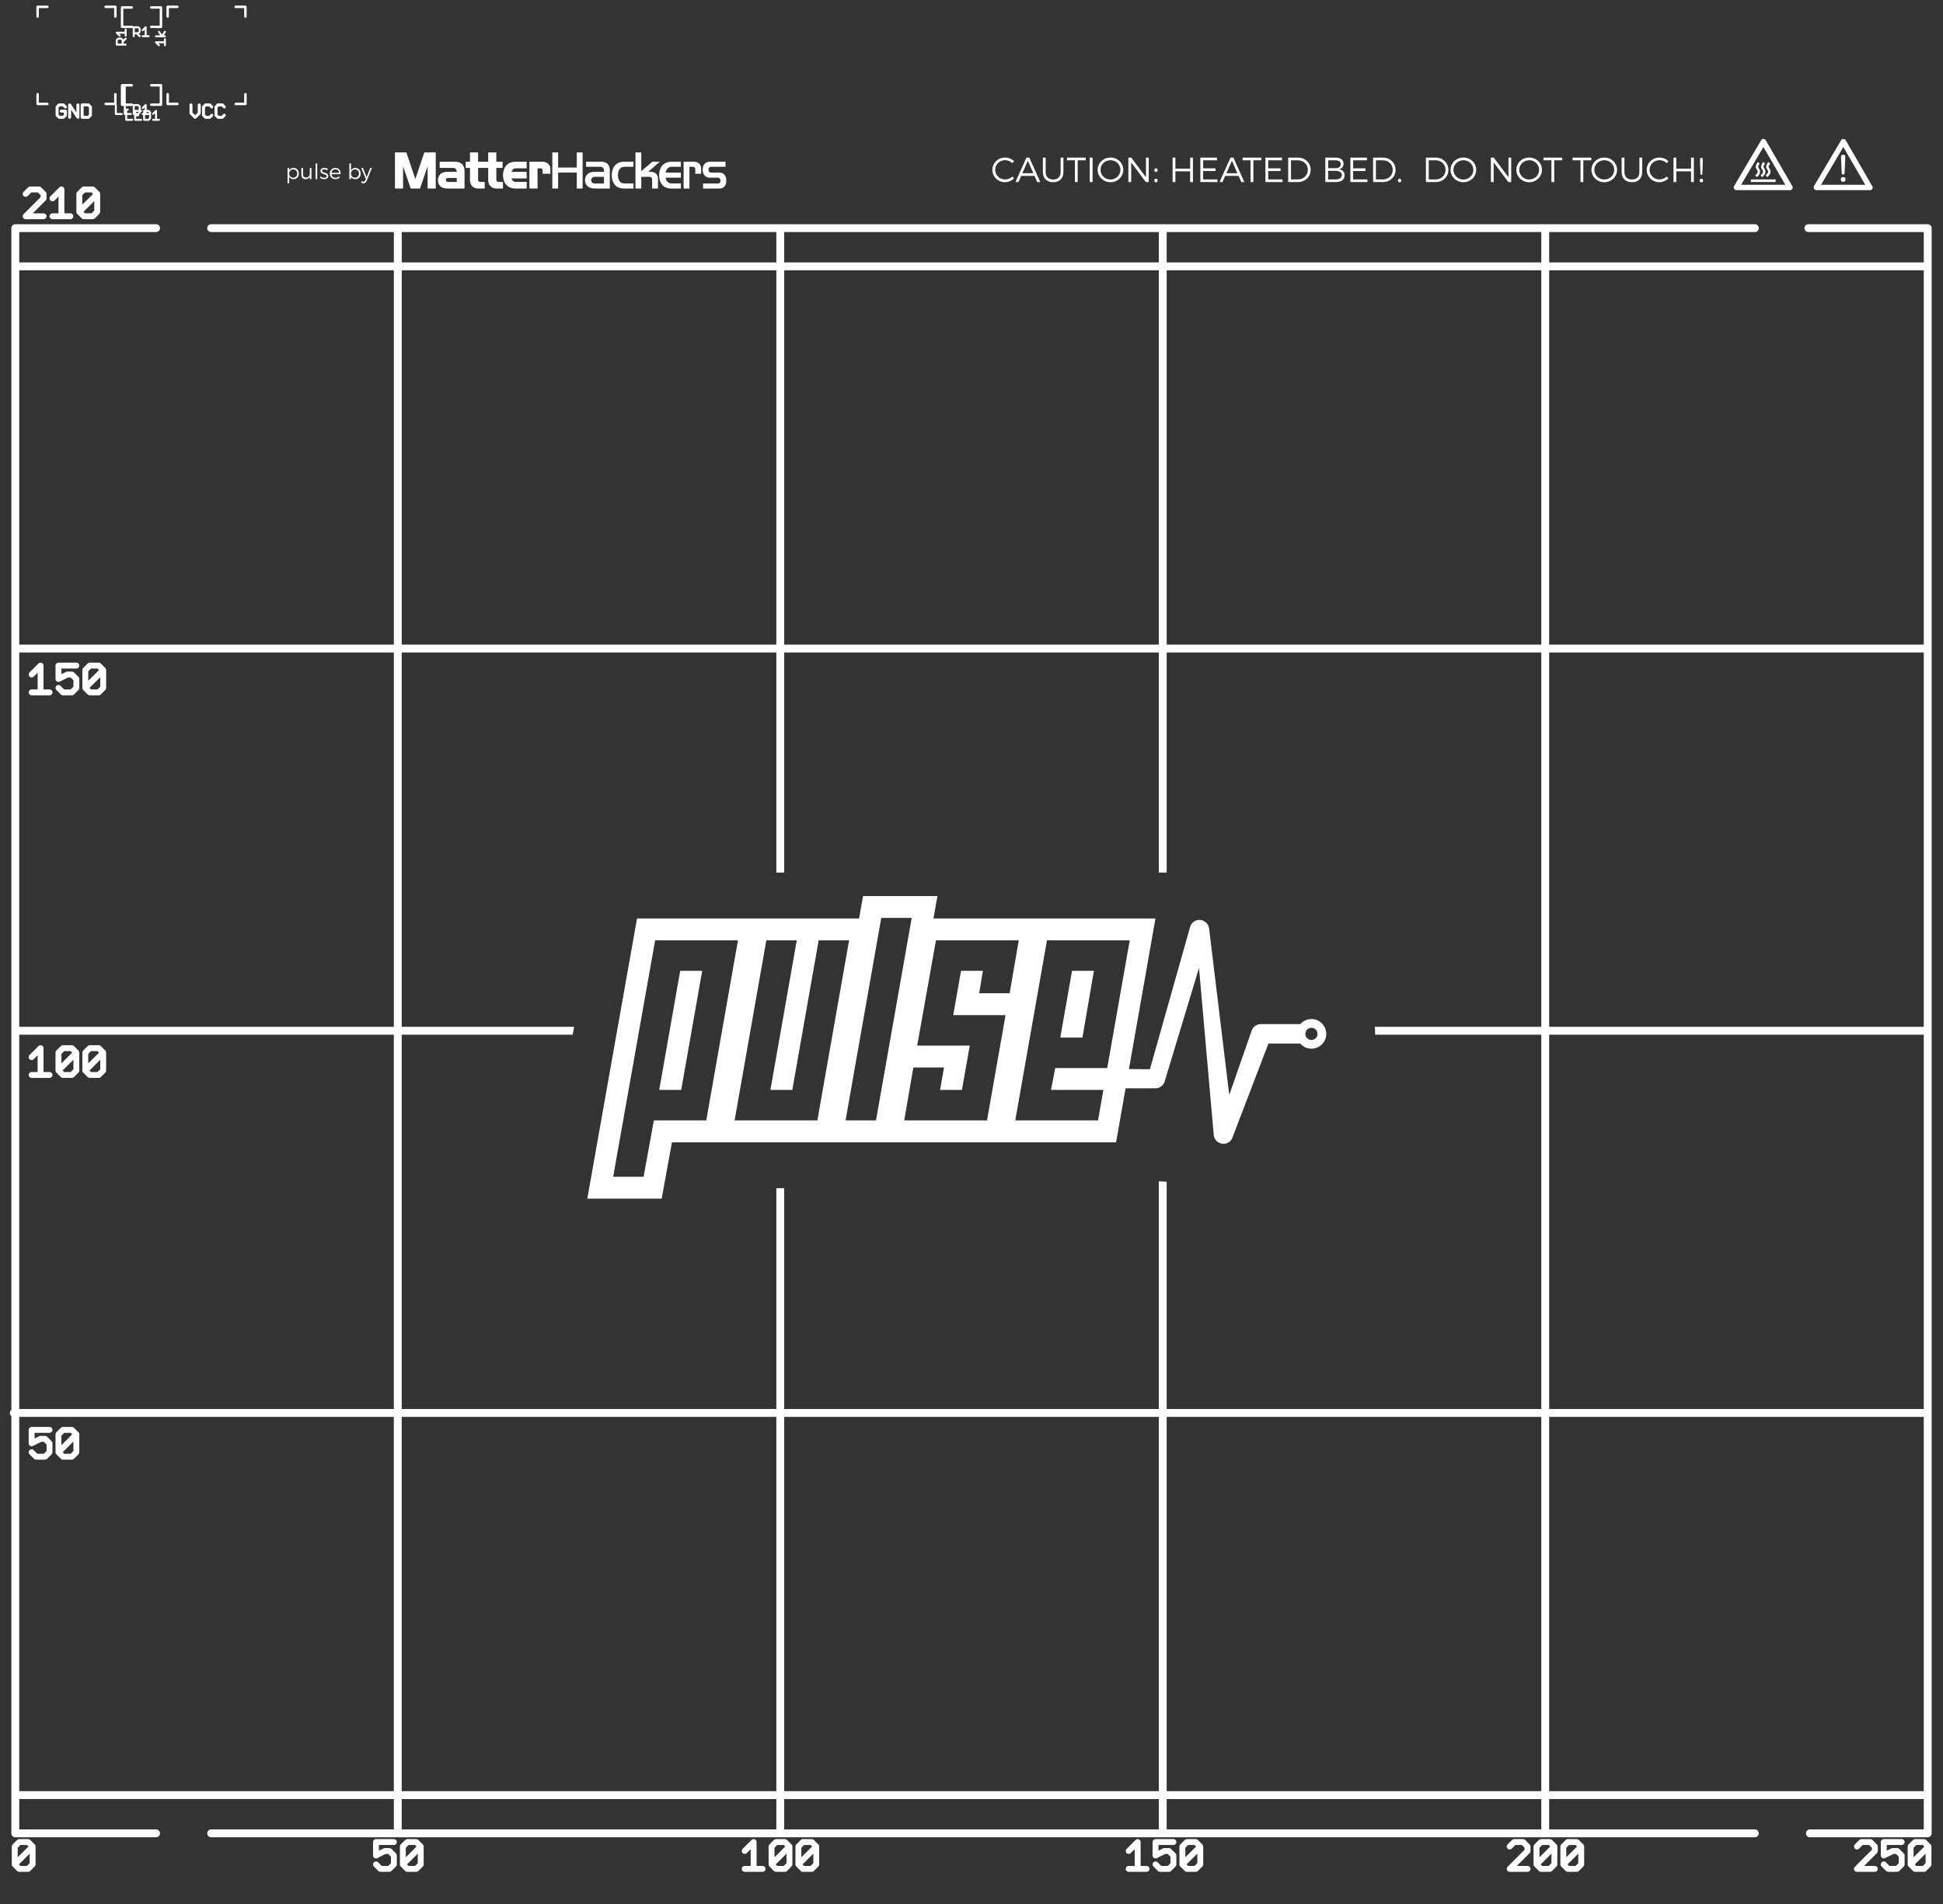 <?xml version="1.0" encoding="UTF-8" standalone="no"?>
<!-- Generator: Adobe Illustrator 16.0.0, SVG Export Plug-In . SVG Version: 6.00 Build 0)  -->

<svg
   xmlns:dc="http://purl.org/dc/elements/1.1/"
   xmlns:cc="http://creativecommons.org/ns#"
   xmlns:rdf="http://www.w3.org/1999/02/22-rdf-syntax-ns#"
   xmlns:svg="http://www.w3.org/2000/svg"
   xmlns="http://www.w3.org/2000/svg"
   xmlns:sodipodi="http://sodipodi.sourceforge.net/DTD/sodipodi-0.dtd"
   xmlns:inkscape="http://www.inkscape.org/namespaces/inkscape"
   version="1.1"
   id="Layer_1"
   x="0px"
   y="0px"
   width="203.2mm"
   height="199.136mm"
   viewBox="0 0 720 705.6"
   enable-background="new 0 0 720 705.6"
   xml:space="preserve"
   inkscape:version="0.91 r13725"
   sodipodi:docname="Pulse Top Silkscreen 3.svg"><rect x="0" y="0" width="720" height="705.6" fill="#333333" stroke="none"/><defs
     id="defs397" /><sodipodi:namedview
     pagecolor="#000000"
     bordercolor="#666666"
     borderopacity="1"
     objecttolerance="10"
     gridtolerance="10"
     guidetolerance="10"
     inkscape:pageopacity="0"
     inkscape:pageshadow="2"
     inkscape:window-width="1920"
     inkscape:window-height="1020"
     id="namedview395"
     showgrid="false"
     units="mm"
     inkscape:zoom="0.94601591"
     inkscape:cx="366.67407"
     inkscape:cy="380.91648"
     inkscape:window-x="1920"
     inkscape:window-y="34"
     inkscape:window-maximized="1"
     inkscape:current-layer="Layer_1" /><path
     style="fill:#ffffff;fill-opacity:1;stroke:none;stroke-width:8;stroke-linejoin:miter;stroke-miterlimit:1;stroke-dasharray:none;stroke-opacity:1"
     d="m 13.945,2.078 c -0.25,0 -0.455,0.204 -0.455,0.457 l 0,3.596 c 0,0.252 0.205,0.457 0.455,0.457 0.253,0 0.457,-0.205 0.457,-0.457 l 0,-3.141 3.145,0 c 0.254,0 0.457,-0.204 0.457,-0.455 0,-0.253 -0.203,-0.457 -0.457,-0.457 z m 25.201,0 c -0.25,0 -0.455,0.204 -0.455,0.457 0,0.251 0.203,0.455 0.453,0.455 l 3.145,0 0,3.141 c 0,0.252 0.206,0.457 0.459,0.457 0.253,0 0.457,-0.205 0.457,-0.457 l 0,-3.596 c 0,-0.253 -0.204,-0.457 -0.457,-0.457 z m 22.99,0 c -0.251,0 -0.455,0.204 -0.455,0.457 l 0,3.596 c 0,0.252 0.204,0.457 0.455,0.457 0.253,0 0.457,-0.205 0.457,-0.457 l 0,-3.141 3.143,0 c 0.253,0 0.457,-0.204 0.457,-0.455 0,-0.253 -0.204,-0.457 -0.457,-0.457 z m 25.199,0 c -0.253,0 -0.457,0.204 -0.457,0.457 0,0.251 0.204,0.455 0.457,0.455 l 3.145,0 0,3.141 c 0,0.252 0.204,0.457 0.457,0.457 0.25,0 0.457,-0.205 0.457,-0.457 l 0,-3.596 c 0,-0.253 -0.207,-0.457 -0.457,-0.457 z m -42.096,0.229 c -0.253,0 -0.457,0.203 -0.457,0.455 l 0,7.193 c 0,0.253 0.204,0.457 0.457,0.457 l 3.602,0 c 0.145,0 0.269,-0.072 0.352,-0.178 l 0,3.176 c 0,0.202 0.16,0.363 0.363,0.363 0.201,0 0.363,-0.161 0.363,-0.363 l 0,-0.738 0.59,0 0.998,0.998 c 0.072,0.071 0.166,0.104 0.258,0.104 0.093,0 0.188,-0.033 0.258,-0.104 0.144,-0.143 0.144,-0.377 0,-0.518 l -0.572,-0.572 c 0.006,-0.004 0.013,-0.012 0.021,-0.018 l 0.551,-0.551 c 0.069,-0.068 0.105,-0.163 0.105,-0.256 l 0,-1.105 c 0,-0.098 -0.037,-0.191 -0.104,-0.26 l -0.553,-0.551 c -0.071,-0.07 -0.163,-0.107 -0.26,-0.107 l -1.656,0 c -0.114,0 -0.211,0.056 -0.277,0.137 -0.042,-0.208 -0.217,-0.367 -0.438,-0.367 l -3.145,0 0,-6.283 3.145,0 c 0.251,0 0.455,-0.204 0.455,-0.457 0,-0.252 -0.204,-0.455 -0.455,-0.455 z m 10.801,0 c -0.254,0 -0.459,0.203 -0.459,0.455 0,0.253 0.205,0.457 0.459,0.457 l 3.143,0 0,6.283 -3.143,0 c -0.254,0 -0.459,0.201 -0.459,0.453 0,0.253 0.205,0.457 0.459,0.457 l 3.602,0 c 0.252,0 0.457,-0.204 0.457,-0.457 l 0,-7.193 c 0,-0.252 -0.205,-0.455 -0.457,-0.455 z m -2.137,7.434 c -0.069,0.014 -0.136,0.047 -0.189,0.1 l -1.104,1.104 c -0.141,0.144 -0.141,0.372 0,0.514 0.144,0.145 0.374,0.145 0.518,0 l 0.479,-0.479 0,2.064 -0.738,0 c -0.202,0 -0.365,0.164 -0.365,0.365 0,0.202 0.163,0.365 0.365,0.365 l 2.209,0 c 0.202,0 0.367,-0.163 0.367,-0.365 0,-0.201 -0.165,-0.365 -0.367,-0.365 l -0.738,0 0,-2.947 c 0,-0.146 -0.09,-0.278 -0.227,-0.334 -0.068,-0.029 -0.14,-0.035 -0.209,-0.021 z m -3.984,0.721 1.143,0 0.338,0.34 0,0.803 -0.338,0.338 -0.4,0 -0.004,0 -0.738,0 z m -3.348,0.182 c -0.202,0 -0.367,0.163 -0.367,0.363 l 0,0.738 -2.949,0 c -0.149,0 -0.28,0.091 -0.338,0.225 -0.057,0.138 -0.027,0.294 0.078,0.398 l 1.105,1.104 c 0.073,0.072 0.164,0.107 0.26,0.107 0.093,0 0.186,-0.035 0.258,-0.107 0.142,-0.142 0.142,-0.371 0,-0.516 l -0.482,-0.48 2.068,0 0,0.738 c 0,0.202 0.165,0.365 0.367,0.365 0.201,0 0.363,-0.163 0.363,-0.365 l 0,-2.207 c 0,-0.2 -0.162,-0.363 -0.363,-0.363 z m 12.264,0.793 c -0.047,0.009 -0.094,0.026 -0.137,0.055 -0.167,0.111 -0.211,0.338 -0.1,0.506 l 0.725,1.09 -1.523,0 c -0.203,0 -0.367,0.162 -0.367,0.365 0,0.2 0.164,0.363 0.367,0.363 l 2.201,0 0.006,0 0.004,0 1.102,0 c 0.202,0 0.365,-0.163 0.365,-0.363 0,-0.203 -0.163,-0.365 -0.365,-0.365 l -0.424,0 0.73,-1.09 c 0.11,-0.168 0.063,-0.395 -0.104,-0.506 -0.167,-0.113 -0.394,-0.064 -0.504,0.104 l -0.803,1.199 -0.801,-1.199 c -0.086,-0.126 -0.233,-0.184 -0.373,-0.158 z m -15.025,2.516 c -0.098,0 -0.192,0.036 -0.258,0.107 l -0.555,0.553 c -0.068,0.07 -0.107,0.162 -0.107,0.26 l 0,1.654 c 0,0.201 0.166,0.365 0.367,0.365 l 3.314,0 c 0.201,0 0.363,-0.164 0.363,-0.365 0,-0.201 -0.162,-0.365 -0.363,-0.365 l 0,0.002 -0.742,0 0,-0.588 1,-1 c 0.141,-0.142 0.141,-0.37 0,-0.514 -0.144,-0.145 -0.374,-0.145 -0.518,0 l -0.57,0.57 c -0.004,-0.005 -0.011,-0.014 -0.018,-0.02 l -0.551,-0.553 c -0.069,-0.071 -0.163,-0.107 -0.26,-0.107 z m 17.303,0.238 c -0.201,0 -0.367,0.164 -0.367,0.367 l 0,0.738 -2.945,0 c -0.15,0 -0.283,0.089 -0.34,0.225 -0.057,0.138 -0.026,0.292 0.078,0.396 l 1.104,1.104 c 0.144,0.144 0.374,0.144 0.518,0 0.142,-0.142 0.142,-0.373 0,-0.514 l -0.48,-0.48 2.066,0 0,0.736 c 0,0.202 0.166,0.367 0.367,0.367 0.202,0 0.365,-0.165 0.365,-0.367 l 0,-2.205 c 0,-0.203 -0.163,-0.367 -0.365,-0.367 z m -17.152,0.494 0.803,0 0.338,0.336 0,0.404 0,0.736 -1.48,0 0,-1.139 z m 1.281,16.459 c -0.253,0 -0.457,0.205 -0.457,0.457 l 0,7.193 c 0,0.254 0.204,0.455 0.457,0.455 l 0.635,0 0,2.998 c 0,0.202 0.162,0.367 0.363,0.367 l 0.17,0 0,1.787 c 0,0.203 0.164,0.365 0.365,0.365 l 2.209,0 c 0.201,0 0.365,-0.162 0.365,-0.365 0,-0.201 -0.164,-0.365 -0.365,-0.365 l -1.844,0 0,-1.422 1.311,0 c 0.2,0 0.365,-0.165 0.365,-0.367 0,-0.199 -0.165,-0.363 -0.365,-0.363 l -1.311,0 0,-0.795 c 0,-0.046 -0.009,-0.092 -0.025,-0.131 l 0.23,0 c 0.201,0 0.365,-0.166 0.365,-0.365 -1e-6,-0.201 -0.164,-0.367 -0.365,-0.367 l -0.74,0 0,-0.928 1.846,0 c 0.062,0 0.118,-0.021 0.17,-0.049 l 0.221,0 c 0.145,0 0.269,-0.071 0.352,-0.176 l 0,3.174 c 0,0.202 0.16,0.367 0.363,0.367 l 0.17,0 0,1.787 c 0,0.203 0.161,0.365 0.363,0.365 l 2.211,0 c 0.201,0 0.365,-0.162 0.365,-0.365 0,-0.201 -0.164,-0.365 -0.365,-0.365 l -1.846,0 0,-0.926 0.738,0 c 0.203,0 0.365,-0.165 0.365,-0.367 0,-0.09 -0.033,-0.171 -0.088,-0.234 l 0.002,0 0.553,-0.557 c 0.067,-0.066 0.104,-0.159 0.104,-0.256 l 0,-0.242 0.17,0 c 0.201,0 0.365,-0.163 0.365,-0.365 1e-6,-0.202 -0.163,-0.366 -0.363,-0.367 l -0.17,0 0,-1.232 c 0,-0.096 -0.038,-0.193 -0.107,-0.26 l -0.549,-0.553 c -0.071,-0.07 -0.163,-0.105 -0.26,-0.105 l -1.656,0 c -0.114,10e-7 -0.212,0.054 -0.279,0.135 -0.041,-0.207 -0.216,-0.365 -0.436,-0.365 l -2.244,0 0,-6.283 2.244,0 c 0.251,0 0.453,-0.205 0.453,-0.457 0,-0.252 -0.202,-0.457 -0.453,-0.457 z m 10.799,0 c -0.254,0 -0.459,0.205 -0.459,0.457 0,0.252 0.205,0.457 0.459,0.457 l 3.143,0 0,6.283 -3.143,0 c -0.254,0 -0.459,0.203 -0.459,0.453 0,0.254 0.205,0.455 0.459,0.455 l 3.602,0 c 0.252,0 0.457,-0.201 0.457,-0.455 l 0,-7.193 c 0,-0.252 -0.205,-0.457 -0.457,-0.457 z m -42.096,3.314 c -0.25,0 -0.455,0.204 -0.455,0.453 l 0,3.6 c 0,0.253 0.205,0.459 0.455,0.459 l 3.602,0 c 0.254,0 0.457,-0.206 0.457,-0.459 0,-0.25 -0.203,-0.455 -0.457,-0.455 l -3.145,0 0,-3.145 c 0,-0.249 -0.204,-0.453 -0.457,-0.453 z m 28.803,0 c -0.253,0 -0.457,0.204 -0.457,0.453 l 0,3.145 -3.145,0 c -0.25,0 -0.455,0.205 -0.453,0.455 0,0.253 0.203,0.459 0.453,0.459 l 3.416,0 0,3.277 c 0,0.202 0.163,0.367 0.365,0.367 l 2.211,0 c 0.202,0 0.363,-0.165 0.363,-0.367 0,-0.199 -0.161,-0.363 -0.363,-0.363 l -1.846,0 0,-2.947 c 0,-0.106 -0.046,-0.2 -0.119,-0.266 0.019,-0.05 0.031,-0.104 0.031,-0.16 l 0,-3.6 c 0,-0.249 -0.204,-0.453 -0.457,-0.453 z m 19.389,0 c -0.251,0 -0.455,0.204 -0.455,0.453 l 0,3.6 c 0,0.253 0.204,0.459 0.455,0.459 l 3.6,0 c 0.253,0 0.457,-0.206 0.457,-0.459 0,-0.25 -0.204,-0.455 -0.457,-0.455 l -3.143,0 0,-3.145 c 0,-0.249 -0.204,-0.453 -0.457,-0.453 z m 28.801,0 c -0.253,0 -0.457,0.204 -0.457,0.453 l 0,3.145 -3.145,0 c -0.253,0 -0.457,0.205 -0.457,0.455 0,0.253 0.204,0.459 0.457,0.459 l 3.602,0 c 0.25,0 0.457,-0.206 0.457,-0.459 l 0,-3.6 c 0,-0.249 -0.207,-0.453 -0.457,-0.453 z m -69.008,3.861 c -0.146,0 -0.285,0.056 -0.389,0.158 l -0.768,0.768 c -0.103,0.103 -0.162,0.245 -0.162,0.389 l 0,3.07 c 0,0.147 0.058,0.285 0.162,0.387 l 0.77,0.77 c 0.105,0.102 0.241,0.158 0.387,0.158 l 1.537,0 c 0.147,0 0.284,-0.055 0.387,-0.158 l 0.768,-0.77 c 0.003,-0.002 0.006,-0.004 0.008,-0.004 l 0.002,-0.002 0,-0.002 c 0.052,-0.052 0.088,-0.11 0.113,-0.172 l 0,-0.002 c 0.022,-0.056 0.035,-0.119 0.039,-0.184 l 0,-0.023 0,-1.531 c 0,-0.305 -0.246,-0.549 -0.547,-0.549 l -1.539,0 c -0.3,0 -0.547,0.244 -0.547,0.549 0,0.301 0.247,0.545 0.547,0.545 l 0.992,0 0,0.764 -0.449,0.445 -1.082,0 -0.449,-0.447 0,-2.617 0.449,-0.447 1.082,0 0.609,0.607 c 0.213,0.214 0.559,0.214 0.773,0 0.213,-0.214 0.213,-0.561 0,-0.775 l -0.77,-0.768 c -0.103,-0.101 -0.243,-0.158 -0.389,-0.158 z m 3.889,0 c -0.058,-0.002 -0.117,0.006 -0.174,0.023 -0.233,0.069 -0.391,0.282 -0.391,0.523 l 0,4.605 c 0,0.303 0.246,0.547 0.549,0.547 0.302,0 0.547,-0.244 0.547,-0.547 l 0,-2.801 2.07,3.105 c 0.102,0.153 0.278,0.24 0.457,0.24 0.053,0 0.104,-0.005 0.156,-0.021 0.232,-0.069 0.391,-0.281 0.391,-0.523 l 0,-4.605 c 0,-0.305 -0.247,-0.547 -0.547,-0.547 -0.302,0 -0.551,0.242 -0.551,0.547 l 0,2.799 -2.07,-3.104 c -0.099,-0.149 -0.264,-0.237 -0.438,-0.242 z m 4.623,0 c -0.304,0 -0.547,0.242 -0.547,0.547 l 0,4.607 c 0,0.303 0.243,0.545 0.547,0.545 l 2.307,0 c 0.147,0 0.287,-0.053 0.389,-0.156 l 0.768,-0.77 c 0.101,-0.102 0.16,-0.243 0.16,-0.389 l 0,-3.07 c 0,-0.144 -0.058,-0.285 -0.16,-0.389 l -0.768,-0.768 c -0.102,-0.101 -0.243,-0.158 -0.389,-0.158 z m 40.324,0 c -0.302,0 -0.547,0.242 -0.547,0.547 l 0,3.07 c 0,0.145 0.057,0.285 0.16,0.389 l 1.539,1.535 c 0.107,0.106 0.246,0.158 0.387,0.158 0.139,0 0.279,-0.052 0.385,-0.158 l 1.539,-1.535 c 0.053,-0.056 0.094,-0.115 0.119,-0.182 0.025,-0.057 0.041,-0.124 0.043,-0.191 l 0,-0.002 0,-0.016 0,-3.068 c 0,-0.305 -0.246,-0.547 -0.547,-0.547 -0.305,0 -0.549,0.242 -0.549,0.547 l 0,2.846 -0.99,0.988 -0.99,-0.988 0,-2.846 c 0,-0.305 -0.246,-0.547 -0.549,-0.547 z m 5.412,0 c -0.147,0 -0.287,0.056 -0.389,0.158 l -0.77,0.77 c -0.102,0.103 -0.16,0.243 -0.16,0.387 l 0,3.07 c 0,0.147 0.057,0.285 0.16,0.387 l 0.77,0.768 c 0.102,0.104 0.243,0.16 0.389,0.16 l 1.537,0 c 0.145,0 0.283,-0.055 0.387,-0.158 l 0.768,-0.77 c 0.215,-0.213 0.215,-0.559 0,-0.773 -0.215,-0.215 -0.559,-0.215 -0.771,0 l -0.609,0.607 -1.086,0 -0.445,-0.445 0,-2.619 0.445,-0.447 1.086,0 0.609,0.607 c 0.211,0.214 0.555,0.214 0.771,0 0.215,-0.214 0.215,-0.559 0,-0.775 l -0.768,-0.768 c -0.104,-0.101 -0.242,-0.158 -0.387,-0.158 z m 4.639,0 c -0.145,0 -0.283,0.056 -0.387,0.158 l -0.77,0.768 c -0.102,0.105 -0.158,0.245 -0.158,0.389 l 0,3.07 c 0,0.147 0.055,0.285 0.158,0.387 l 0.77,0.77 c 0.105,0.102 0.242,0.158 0.387,0.158 l 1.537,0 0.002,0 0.014,0 0.002,0 c 0.067,0 0.131,-0.013 0.189,-0.039 0.064,-0.024 0.121,-0.061 0.172,-0.111 l 0.002,-0.002 c 0.003,-0.003 0.005,-0.006 0.008,-0.008 l 0.77,-0.768 c 0.214,-0.213 0.214,-0.559 0,-0.773 -0.213,-0.215 -0.562,-0.215 -0.775,0 l -0.607,0.607 -1.082,0 -0.449,-0.445 0,-2.619 0.449,-0.447 1.082,0 0.607,0.607 c 0.213,0.214 0.561,0.214 0.775,0 0.214,-0.214 0.214,-0.561 0,-0.775 l -0.77,-0.768 c -0.105,-0.101 -0.242,-0.158 -0.387,-0.158 z m -26.914,0.26 c -0.07,0.014 -0.136,0.048 -0.188,0.1 l -1.104,1.104 c -0.141,0.144 -0.141,0.374 0,0.516 0.144,0.142 0.376,0.142 0.518,0 l 0.479,-0.48 0,0.906 -0.205,0 c -0.199,0 -0.365,0.163 -0.365,0.365 l 0,0.795 -0.166,0 c -0.202,1e-6 -0.365,0.164 -0.365,0.363 0,0.202 0.163,0.367 0.365,0.367 l 0.166,0 0,1.787 c 0,0.203 0.166,0.365 0.365,0.365 l 1.658,0 c 0.099,0 0.191,-0.038 0.258,-0.107 l 0.553,-0.551 c 0.069,-0.071 0.107,-0.162 0.107,-0.26 l 0,-2.207 c 0,-0.098 -0.038,-0.191 -0.107,-0.26 l -0.553,-0.553 c -0.068,-0.065 -0.159,-0.105 -0.258,-0.105 l -0.721,0 0,-1.787 c 0,-0.147 -0.09,-0.28 -0.227,-0.338 -0.068,-0.028 -0.141,-0.033 -0.211,-0.02 z m -3.982,0.719 1.143,0 0.34,0.34 0,1.086 -1.312,0 c -0.061,0 -0.118,0.015 -0.17,0.043 z m -18.932,0.115 1.533,0 0.447,0.447 0,2.619 -0.447,0.447 -1.533,0 z m 26.764,1.318 c -0.07,0.014 -0.135,0.047 -0.188,0.098 l -1.104,1.105 c -0.143,0.142 -0.143,0.374 0,0.518 0.143,0.142 0.374,0.142 0.516,0 l 0.48,-0.48 0,2.064 -0.74,0 c -0.202,0 -0.363,0.164 -0.363,0.365 0,0.203 0.161,0.365 0.363,0.365 l 2.211,0 c 0.202,0 0.365,-0.162 0.365,-0.365 0,-0.201 -0.163,-0.365 -0.365,-0.365 l -0.738,0 0,-2.947 c 0,-0.148 -0.09,-0.281 -0.227,-0.338 -0.068,-0.028 -0.141,-0.033 -0.211,-0.02 z m -7.299,0.723 0.947,0 0,0.092 -0.338,0.338 -0.609,0 z m 3.887,0 0.57,0 0.34,0.336 0,0.137 c -0.052,-0.03 -0.109,-0.043 -0.17,-0.043 l -0.74,0 z m 0.91,1.119 0,1.125 -0.338,0.338 -1.143,0 0,-1.422 1.311,0 c 0.061,0 0.118,-0.017 0.17,-0.041 z m 598.195,8.92 c -0.399,-10e-7 -0.732,0.201 -0.865,0.531 l -9.992,16.91 c -0.201,0.333 -0.2,0.667 0,1 0.199,0.332 0.532,0.533 0.863,0.533 l 19.854,0 c 0.334,0 0.667,-0.136 0.865,-0.467 0.2,-0.334 0.2,-0.666 0,-1 l -9.859,-17.041 c -0.2,-0.265 -0.532,-0.467 -0.865,-0.467 z m 29.621,0 c -0.399,-10e-7 -0.731,0.201 -0.865,0.531 l -9.992,16.91 c -0.2,0.333 -0.201,0.667 -0.002,1 0.198,0.332 0.532,0.533 0.865,0.533 l 19.854,0 c 0.333,0 0.666,-0.136 0.865,-0.467 0.199,-0.334 0.199,-0.666 0,-1 l -9.859,-17.041 c -0.199,-0.265 -0.532,-0.467 -0.865,-0.467 z m -29.619,2.996 8.125,13.979 -16.387,0 z m 29.621,0 8.127,13.979 -16.389,0 z m -536.711,1.992 0,13.379 3.008,0 0,-8.232 2.82,8.232 0.541,0 2.377,0 0.537,0 2.812,-8.232 0,8.232 3.014,0 0,-13.379 -3.014,0 -1.217,0 -3.33,9.857 -3.32,-9.857 -1.221,0 z m 27.793,0 0,3.451 -1.584,0 0,2.295 1.584,0 0,4.689 -0.002,0 c 0,1.399 1.095,2.945 2.967,2.945 l 2.496,0 0,-2.438 -1.576,0 c -0.59,0 -0.875,-0.254 -0.875,-0.945 l 0,-4.254 3.75,0 0,4.689 c 0,1.399 1.1,2.945 2.969,2.945 l 2.504,0 0,-2.438 -1.586,0 c -0.581,0 -0.871,-0.252 -0.871,-0.943 l 0,-4.254 2.307,0 0,-2.293 -2.307,0 0,-3.451 -3.016,0 0,3.451 -3.75,0 0,-3.451 z m 30.518,0 0,13.379 2.152,0 0,-5.906 6.91,0 0,5.906 2.162,0 0,-13.379 -2.162,0 0,5.613 -6.91,0 0,-5.613 z m 30.805,0 0,13.379 2.158,0 0,-4.326 2.984,0 c 0.681,0 1.037,0.357 1.037,1.014 l 0,3.312 2.166,0 0,-3.76 c 0,-1.016 -0.679,-2.428 -2.67,-2.428 l -0.967,0 4.332,-3.74 -2.791,0 -4.094,3.506 0,-6.957 z m 447.529,0.867 c -0.267,0 -0.468,0.068 -0.602,0.201 -0.135,0.066 -0.201,0.266 -0.201,0.602 l 0,0.064 0.27,5.859 c 0,0.132 0.066,0.263 0.133,0.396 0.066,0.134 0.199,0.201 0.4,0.201 0.133,0 0.266,-0.067 0.398,-0.201 0.067,-0.065 0.133,-0.198 0.133,-0.396 l 0.268,-5.859 0,-0.064 c 0,-0.267 -0.065,-0.468 -0.199,-0.602 -0.133,-0.133 -0.332,-0.201 -0.6,-0.201 z m -310.549,1.037 c -2.629,0 -4.727,2.007 -4.727,4.541 0,2.563 2.071,4.594 4.688,4.594 1.256,0 2.473,-0.556 3.367,-1.398 l -0.635,-0.711 c -0.713,0.674 -1.683,1.088 -2.68,1.088 -2.045,0 -3.691,-1.592 -3.691,-3.572 0,-1.994 1.645,-3.572 3.691,-3.572 0.997,0 1.981,0.427 2.68,1.139 l 0.623,-0.789 c -0.868,-0.816 -2.073,-1.318 -3.316,-1.318 z m 39.049,0 c -2.654,0 -4.754,1.991 -4.754,4.555 0,2.55 2.1,4.582 4.754,4.582 2.642,0 4.74,-2.032 4.74,-4.582 0,-2.549 -2.097,-4.555 -4.74,-4.555 z m 130.777,0 c -2.654,0 -4.752,1.991 -4.752,4.555 0,2.55 2.098,4.582 4.752,4.582 2.642,0 4.742,-2.032 4.742,-4.582 0,-2.549 -2.099,-4.555 -4.742,-4.555 z m 24.375,0 c -2.655,0 -4.754,1.991 -4.754,4.555 0,2.55 2.099,4.582 4.754,4.582 2.642,0 4.74,-2.032 4.74,-4.582 0,-2.549 -2.097,-4.555 -4.74,-4.555 z m 27.832,0 c -2.655,0 -4.754,1.991 -4.754,4.555 0,2.55 2.099,4.582 4.754,4.582 2.642,0 4.74,-2.032 4.74,-4.582 0,-2.549 -2.097,-4.555 -4.74,-4.555 z m 20.449,0 c -2.629,0 -4.726,2.007 -4.725,4.541 0,2.563 2.071,4.594 4.688,4.594 1.256,0 2.473,-0.556 3.367,-1.398 l -0.635,-0.711 c -0.712,0.674 -1.686,1.088 -2.684,1.088 -2.045,0 -3.689,-1.592 -3.689,-3.572 0,-1.994 1.643,-3.572 3.689,-3.572 0.998,0 1.985,0.427 2.684,1.139 l 0.621,-0.789 c -0.868,-0.816 -2.072,-1.318 -3.316,-1.318 z m -234.582,0.023 -4.068,9.061 1.102,0 1.012,-2.291 4.947,0 1.01,2.291 1.127,0 -4.055,-9.061 z m 6.088,0 0,5.334 c 0,2.355 1.437,3.779 3.82,3.779 2.37,0 3.795,-1.424 3.795,-3.779 l 0,-5.334 -1.037,0 0,5.334 c 0,1.759 -1.035,2.781 -2.758,2.781 -1.723,-1e-6 -2.785,-1.022 -2.785,-2.781 l 0,-5.334 z m 8.922,0 0,0.998 2.953,0 0,8.062 1.037,0 0,-8.062 2.965,0 0,-0.998 z m 8.457,0 0,9.061 1.037,0 0,-9.061 z m 14.312,0 0,9.061 1.037,0 0,-7.273 5.438,7.273 1.062,0 0,-9.061 -1.023,0 0,7.287 -5.439,-7.287 z m 16.383,0 0,9.061 1.037,0 0,-3.984 5.465,0 0,3.984 1.037,0 0,-9.061 -1.037,0 0,4.09 -5.465,0 0,-4.09 z m 10.283,0 0,9.061 6.32,0 0,-0.982 -5.283,0 0,-3.107 4.57,0 0,-0.996 -4.57,0 0,-2.977 5.115,0 0,-0.998 z m 11.178,0 -4.068,9.061 1.102,0 1.01,-2.291 4.947,0 1.01,2.291 1.127,0 -4.053,-9.061 z m 4.479,0 0,0.998 2.953,0 0,8.062 1.037,0 0,-8.062 2.967,0 0,-0.998 z m 8.457,0 0,9.061 6.322,0 0,-0.982 -5.285,0 0,-3.107 4.572,0 0,-0.996 -4.572,0 0,-2.977 5.115,0 0,-0.998 z m 8.434,0 0,9.061 3.627,0 c 2.667,0 4.701,-1.955 4.701,-4.529 0,-2.576 -2.022,-4.531 -4.664,-4.531 z m 13.764,0 0,9.061 3.887,0 c 2.046,0 3.264,-0.918 3.264,-2.459 0,-1.242 -0.764,-2.097 -2.072,-2.289 1.062,-0.221 1.672,-0.985 1.672,-2.047 -10e-6,-1.423 -1.102,-2.266 -2.928,-2.266 l -3.82,0 z m 9.275,0 0,9.061 6.32,0 0,-0.982 -5.285,0 0,-3.107 4.572,0 0,-0.996 -4.572,0 0,-2.977 5.115,0 0,-0.998 z m 8.43,0 0,9.061 3.627,0 c 2.668,0 4.701,-1.955 4.701,-4.529 0,-2.576 -2.019,-4.531 -4.662,-4.531 z m 19.57,0 0,9.061 3.627,0 c 2.668,0 4.701,-1.955 4.701,-4.529 0,-2.576 -2.019,-4.531 -4.662,-4.531 z m 24.076,0 0,9.061 1.035,0 0,-7.273 5.439,7.273 1.061,0 0,-9.061 -1.021,0 0,7.287 -5.439,-7.287 z m 19.477,0 0,0.998 2.953,0 0,8.062 1.037,0 0,-8.062 2.965,0 0,-0.998 z m 10.777,0 0,0.998 2.953,0 0,8.062 1.035,0 0,-8.062 2.967,0 0,-0.998 z m 18.195,0 0,5.334 c 0,2.355 1.437,3.779 3.82,3.779 2.37,0 3.795,-1.424 3.795,-3.779 l 0,-5.334 -1.037,0 0,5.334 c 0,1.759 -1.034,2.781 -2.758,2.781 -1.722,-1e-6 -2.785,-1.022 -2.785,-2.781 l 0,-5.334 z m 19.221,0 0,9.061 1.035,0 0,-3.984 5.467,0 0,3.984 1.035,0 0,-9.061 -1.035,0 0,4.09 -5.467,0 0,-4.09 z m 9.854,0.156 0,2.188 0.145,3.986 0.672,0 0.156,-3.986 0,-2.188 z m -218.482,0.803 c 2.022,0 3.678,1.58 3.678,3.572 0,1.993 -1.657,3.584 -3.678,3.584 -2.02,0 -3.703,-1.59 -3.703,-3.584 0,-1.992 1.683,-3.572 3.703,-3.572 z m 130.777,0 c 2.021,0 3.68,1.58 3.68,3.572 0,1.993 -1.659,3.584 -3.68,3.584 -2.02,0 -3.703,-1.59 -3.703,-3.584 0,-1.992 1.682,-3.572 3.703,-3.572 z m 24.375,0 c 2.021,0 3.678,1.58 3.678,3.572 0,1.993 -1.657,3.584 -3.678,3.584 -2.02,0 -3.705,-1.59 -3.705,-3.584 0,-1.992 1.684,-3.572 3.705,-3.572 z m 27.832,0 c 2.022,0 3.678,1.58 3.678,3.572 0,1.993 -1.657,3.584 -3.678,3.584 -2.02,0 -3.703,-1.59 -3.703,-3.584 0,-1.992 1.682,-3.572 3.703,-3.572 z m -116.105,0.039 2.604,0 c 2.034,0 3.639,1.513 3.639,3.545 0,2.02 -1.58,3.535 -3.602,3.535 l -2.641,0 z m 13.768,0 2.732,0 c 1.217,0 1.93,0.519 1.93,1.436 0,0.945 -0.713,1.477 -1.93,1.477 l -2.732,0 z m 17.703,0 2.604,0 c 2.034,0 3.641,1.513 3.641,3.545 0,2.02 -1.582,3.535 -3.602,3.535 l -2.643,0 z m 19.568,0 2.604,0 c 2.035,0 3.639,1.513 3.639,3.545 0,2.02 -1.579,3.535 -3.6,3.535 l -2.643,0 z m -148.561,0.182 2.045,4.596 -4.064,0 z m 75.621,0 2.045,4.596 -4.064,0 z m -293.559,0.346 0,2.291 5.016,0 c 0.723,0 1.316,0.569 1.314,1.309 l 0,0.143 -3.547,0 c -2.463,0 -3.438,1.508 -3.438,3.164 0,1.64 1.062,3.02 3.475,3.02 l 3.508,0 0.494,0 2.385,0 0,-6.705 c 0,-1.673 -1.115,-3.221 -3.344,-3.221 z m 28.104,0 c -3.526,0 -4.638,2.789 -4.639,5.006 -0.003,2.133 1.091,4.92 4.652,4.92 l 4.125,0 0,-2.445 -4.104,0 c -0.773,0 -1.289,-0.558 -1.545,-1.297 l 5.648,0 0,-2.438 -5.646,0 c 0.263,-0.747 0.775,-1.309 1.543,-1.309 l 4.098,0 0,-2.438 z m 5.145,0 0,9.926 3.023,0 0,-7.486 1.096,0 c 0.616,0 0.773,0.421 0.773,0.705 l 0,1.314 2.879,0 0,-2.035 c 0,-1.01 -1.096,-2.424 -2.773,-2.424 l -1.975,0 -1.713,0 z m 21.012,0 0,1.863 5.352,0 c 0.713,0 1.271,0.567 1.271,1.301 l 0,0.58 -3.504,0 0,-0.002 c -2.469,0 -3.535,1.449 -3.535,3.1 0,1.635 1.153,3.084 3.564,3.084 l 3.475,0 0.275,0 1.881,0 0,-6.711 c 0,-1.667 -0.716,-3.215 -3.162,-3.215 z m 14.146,0 c -3.633,0 -4.641,2.788 -4.641,5.004 0,2.189 1.007,4.922 4.482,4.922 l 3.584,0 0,-1.869 -3.393,0 c -1.729,0 -2.376,-1.548 -2.385,-3.092 -0.007,-1.541 0.719,-3.104 2.385,-3.104 l 3.375,0 0,-1.861 z m 17.564,0 c -3.637,0 -4.649,2.787 -4.648,5.002 0,2.189 1.01,4.924 4.488,4.924 l 3.578,0 0,-1.869 -3.383,0 c -1.375,0 -2.066,-0.983 -2.295,-2.162 l 5.678,0 0,-1.867 -5.678,0 c 0.237,-1.183 0.963,-2.166 2.295,-2.166 l 3.373,0 0,-1.861 z m 4.426,0 0,9.926 2.152,0 0,-8.062 1.127,0 c 0.679,0 1.043,0.351 1.043,1.016 l 0,1.58 2.158,0 0,-2.029 c 0,-1.015 -0.679,-2.43 -2.674,-2.43 l -1.654,0 -0.695,0 z m 9.598,0.01 c -1.433,0 -2.549,1.062 -2.549,2.969 0.002,1.849 1.15,2.92 2.559,2.92 l 3.178,0 c 0.399,0 0.896,0.394 0.896,1.104 0,0.702 -0.481,1.062 -0.896,1.062 l -5.588,0 0,1.861 6.109,0 c 1.242,0 2.525,-0.783 2.525,-2.924 0,-2.141 -1.262,-2.965 -2.525,-2.965 l -3.188,0 c -0.393,0 -0.908,-0.382 -0.908,-1.098 0,-0.791 0.533,-1.068 0.908,-1.068 l 5.416,0 0,-1.861 z m 390.412,0.066 -0.113,0.227 c -0.034,0.049 -0.169,0.248 -0.305,0.504 -0.097,0.179 -0.169,0.343 -0.223,0.494 -0.077,0.213 -0.116,0.401 -0.117,0.582 0.001,0.067 0.006,0.134 0.021,0.205 0.04,0.186 0.123,0.35 0.199,0.488 0.05,0.085 0.1,0.172 0.154,0.258 0.07,0.118 0.142,0.233 0.203,0.35 0.104,0.201 0.155,0.371 0.154,0.518 0,0.042 -0.006,0.081 -0.014,0.125 -0.06,0.309 -0.272,0.59 -0.396,0.729 -0.084,0.098 -0.166,0.176 -0.234,0.234 -0.026,0.026 -0.047,0.042 -0.072,0.062 l -0.191,0.127 0.543,0.73 0.178,-0.133 c 0.054,-0.038 0.244,-0.191 0.455,-0.434 0.324,-0.369 0.526,-0.751 0.604,-1.146 0.02,-0.103 0.027,-0.202 0.027,-0.297 -0.002,-0.452 -0.189,-0.828 -0.389,-1.166 l -0.107,-0.178 c -0.048,-0.076 -0.092,-0.15 -0.131,-0.217 -0.08,-0.141 -0.101,-0.211 -0.102,-0.211 l -0.004,-0.053 c 0,-0.049 0.015,-0.143 0.061,-0.271 0.075,-0.21 0.201,-0.432 0.268,-0.547 0.045,-0.076 0.087,-0.142 0.115,-0.184 l 0.162,-0.254 z m 1.908,0.033 -0.125,0.182 c -0.018,0.026 -0.163,0.235 -0.311,0.514 -0.095,0.177 -0.171,0.339 -0.225,0.494 -0.078,0.214 -0.114,0.403 -0.115,0.578 10e-4,0.071 0.005,0.14 0.019,0.209 0.039,0.187 0.123,0.352 0.201,0.488 0.05,0.087 0.102,0.176 0.156,0.262 0.069,0.116 0.139,0.23 0.199,0.348 0.105,0.201 0.154,0.37 0.156,0.514 0,0.044 -0.004,0.084 -0.012,0.129 -0.059,0.305 -0.274,0.588 -0.396,0.727 -0.086,0.098 -0.168,0.177 -0.234,0.234 -0.026,0.028 -0.049,0.043 -0.062,0.057 l -0.213,0.121 0.559,0.744 0.178,-0.137 c 0.086,-0.068 0.262,-0.214 0.451,-0.432 0.328,-0.374 0.524,-0.749 0.602,-1.145 0.019,-0.103 0.027,-0.202 0.027,-0.299 -0.001,-0.449 -0.19,-0.826 -0.391,-1.166 l -0.102,-0.168 c -0.051,-0.08 -0.095,-0.156 -0.135,-0.225 -0.079,-0.145 -0.1,-0.213 -0.102,-0.213 l -0.006,-0.053 c -10e-4,-0.045 0.017,-0.141 0.065,-0.273 0.055,-0.151 0.148,-0.346 0.264,-0.543 0.045,-0.077 0.085,-0.14 0.115,-0.184 l 0.16,-0.256 z m -3.865,0.006 -0.125,0.168 c 0,0 -0.155,0.216 -0.318,0.521 -0.093,0.176 -0.166,0.337 -0.223,0.496 -0.077,0.212 -0.114,0.399 -0.115,0.576 0,0.073 0.006,0.142 0.019,0.211 0.039,0.184 0.125,0.35 0.203,0.488 0.049,0.087 0.1,0.174 0.154,0.262 0.071,0.116 0.143,0.229 0.203,0.346 0.105,0.206 0.151,0.371 0.152,0.518 0,0.044 -0.003,0.083 -0.012,0.127 -0.058,0.307 -0.273,0.588 -0.396,0.727 -0.086,0.098 -0.169,0.177 -0.232,0.232 -0.028,0.027 -0.053,0.046 -0.084,0.072 l -0.176,0.127 0.539,0.723 0.174,-0.133 c 0.068,-0.055 0.253,-0.203 0.453,-0.432 0.323,-0.37 0.526,-0.755 0.602,-1.148 0.02,-0.099 0.029,-0.198 0.029,-0.295 -0.002,-0.451 -0.19,-0.828 -0.389,-1.168 l -0.105,-0.172 c -0.05,-0.078 -0.095,-0.156 -0.135,-0.225 -0.079,-0.139 -0.098,-0.207 -0.1,-0.207 l -0.006,-0.053 c 0,-0.049 0.015,-0.147 0.062,-0.275 0.076,-0.208 0.2,-0.428 0.266,-0.541 0.047,-0.079 0.09,-0.145 0.117,-0.188 l 0.16,-0.256 z m -534.436,0.514 0,5.818 0.613,0 0,-5.818 z m 12.512,0 0,5.82 0.611,0 0,-0.889 c 0.306,0.573 0.872,0.91 1.611,0.91 1.171,0 1.973,-0.854 1.973,-2.078 0,-1.24 -0.817,-2.102 -1.988,-2.102 -0.723,0 -1.289,0.338 -1.596,0.918 l 0,-2.58 z m -20.695,1.662 c -0.723,0 -1.289,0.338 -1.596,0.918 l 0,-0.895 -0.611,0 0,5.654 0.611,0 0,-2.408 c 0.306,0.573 0.872,0.91 1.611,0.91 1.171,0 1.973,-0.854 1.973,-2.078 0,-1.24 -0.817,-2.102 -1.988,-2.102 z m 11.428,0 c -0.754,0 -1.438,0.329 -1.438,1.121 -0.008,1.466 2.309,0.957 2.285,1.953 -0.008,0.407 -0.4,0.588 -0.887,0.588 -0.487,0 -1.021,-0.196 -1.375,-0.525 l -0.236,0.463 c 0.393,0.376 0.998,0.58 1.588,0.58 0.794,0 1.518,-0.36 1.518,-1.176 0,-1.482 -2.312,-1.013 -2.312,-1.93 0,-0.385 0.354,-0.549 0.818,-0.549 0.385,0 0.801,0.134 1.123,0.338 l 0.236,-0.486 c -0.345,-0.235 -0.825,-0.377 -1.32,-0.377 z m 4.092,0.006 c -1.203,0 -2.051,0.854 -2.051,2.086 0,1.232 0.841,2.086 2.059,2.086 0.691,0 1.273,-0.25 1.666,-0.689 l -0.338,-0.361 c -0.323,0.337 -0.77,0.518 -1.281,0.518 -0.802,0 -1.39,-0.508 -1.5,-1.316 l 3.379,0 c 0.063,-1.404 -0.598,-2.33 -1.934,-2.322 z m -12.598,0.018 0,2.549 c 0,0.996 0.581,1.607 1.547,1.607 0.747,-0.008 1.297,-0.313 1.572,-0.957 l 0,0.934 0.613,0 0,-4.133 -0.613,0 0,2.031 c 0,0.878 -0.502,1.498 -1.359,1.514 -0.715,0 -1.148,-0.431 -1.148,-1.16 l 0,-2.385 z m 22.172,0 1.713,4.102 -0.174,0.383 c -0.165,0.385 -0.432,0.582 -0.754,0.582 -0.205,0 -0.393,-0.064 -0.582,-0.197 l -0.26,0.512 c 0.251,0.204 0.527,0.305 0.873,0.305 0.551,0 0.983,-0.329 1.242,-0.965 l 1.902,-4.721 -0.629,0 -1.312,3.41 -1.375,-3.41 z m 294.506,0.135 c -0.363,10e-7 -0.635,0.285 -0.635,0.674 0,0.388 0.273,0.674 0.635,0.674 0.351,0 0.621,-0.286 0.621,-0.674 0,-0.389 -0.27,-0.674 -0.621,-0.674 z m -304.08,0.375 c 0.809,0 1.344,0.503 1.383,1.295 l -2.828,0 c 0.094,-0.784 0.659,-1.295 1.445,-1.295 z m -15.629,0.016 c 0.865,0 1.479,0.65 1.479,1.537 0,0.893 -0.615,1.537 -1.479,1.537 -0.872,0 -1.485,-0.636 -1.484,-1.537 0,-0.894 0.612,-1.537 1.484,-1.537 z m 22.902,0 c 0.865,0 1.479,0.65 1.479,1.537 0,0.893 -0.615,1.537 -1.479,1.537 -0.872,0 -1.484,-0.636 -1.484,-1.537 0,-0.894 0.612,-1.537 1.484,-1.537 z m 360.604,0.527 2.732,0 c 1.476,0 2.33,0.584 2.33,1.566 0,1.035 -0.855,1.618 -2.33,1.619 l -2.732,0 z m -271.953,2.234 3.611,0 0,2.463 -3.551,0 c -0.703,0 -1.207,-0.632 -1.207,-1.232 0,-0.589 0.493,-1.23 1.146,-1.23 z m 462.805,0.068 c -0.267,0 -0.466,0.066 -0.666,0.199 -0.134,0.134 -0.199,0.401 -0.199,0.668 0,0.266 0.065,0.532 0.199,0.664 0.134,0.135 0.4,0.266 0.666,0.266 0.266,0 0.467,-0.065 0.666,-0.266 0.134,-0.132 0.199,-0.398 0.199,-0.664 0,-0.267 -0.065,-0.466 -0.199,-0.602 -0.133,-0.133 -0.333,-0.266 -0.666,-0.266 z m -517.102,0.367 3.354,0 0,1.451 -3.291,0 c -0.49,0 -0.738,-0.386 -0.738,-0.746 0,-0.361 0.247,-0.705 0.676,-0.705 z m 262.453,0.256 c -0.363,0 -0.635,0.286 -0.635,0.674 0,0.389 0.273,0.674 0.635,0.674 0.351,0 0.621,-0.285 0.621,-0.674 0,-0.388 -0.27,-0.674 -0.621,-0.674 z m 90.281,0 c -0.362,0 -0.635,0.286 -0.635,0.674 0,0.389 0.273,0.674 0.635,0.674 0.351,0 0.621,-0.285 0.621,-0.674 0,-0.388 -0.27,-0.674 -0.621,-0.674 z m 111.832,0 c -0.349,0 -0.621,0.286 -0.621,0.674 0,0.389 0.272,0.674 0.621,0.674 0.364,0 0.635,-0.285 0.635,-0.674 0,-0.388 -0.272,-0.674 -0.635,-0.674 z m 18.33,0.252 0,0.961 9.168,0 0,-0.961 z m -617.744,2.633 c -0.29,0 -0.569,0.117 -0.775,0.32 l -1.65,1.654 c -0.012,0.01 -0.023,0.019 -0.033,0.029 l -0.002,0.004 -0.002,0.002 -0.002,0.006 -0.004,0.002 c -0.091,0.098 -0.159,0.21 -0.205,0.332 l -0.004,0 0,0.002 c 0,0.002 -0.002,0.004 -0.002,0.004 -0.041,0.101 -0.061,0.21 -0.068,0.322 l 0,0.006 0,0.002 0,0.002 c -0.003,0.024 -0.004,0.046 -0.004,0.068 l 0,6.621 0,0.004 0,0.002 0,0.006 0,0.004 0,0.004 0,0.006 0,0.002 0,0.006 0,0.004 0,0.002 0,0.004 0,0.004 0,0.004 0,0.006 0,0.002 0,0.002 c 0.003,0 0.004,0.002 0.004,0.002 l 0,0.004 0,0.002 0,0.014 0,0.004 c 0.018,0.232 0.109,0.464 0.279,0.65 l 0.004,0.002 0.002,0 c 0.011,0.015 0.025,0.029 0.037,0.041 l 1.65,1.65 c 0.206,0.206 0.485,0.32 0.775,0.32 l 3.314,0 c 0.289,0 0.568,-0.114 0.775,-0.32 l 1.656,-1.654 c 0.206,-0.206 0.318,-0.484 0.318,-0.773 l 0,-6.619 c 0.003,-0.264 -0.089,-0.526 -0.275,-0.734 -0.016,-0.021 -0.034,-0.04 -0.051,-0.057 l -1.648,-1.646 c -0.207,-0.204 -0.487,-0.321 -0.775,-0.322 z m -19.893,0.002 c -0.289,0 -0.566,0.117 -0.771,0.32 l -1.658,1.656 c -0.427,0.428 -0.427,1.119 -0.002,1.547 0.427,0.427 1.12,0.427 1.547,0 l 1.34,-1.334 2.404,0 1.018,1.014 0,0.75 -6.309,6.303 c -0.106,0.107 -0.185,0.23 -0.238,0.361 l -0.002,0.002 0,0.002 c -0.052,0.127 -0.08,0.265 -0.08,0.41 0,0.156 0.032,0.301 0.09,0.436 0,0.002 9.062e-4,0.004 0.004,0.004 l 0,0.006 c 0.046,0.103 0.107,0.201 0.186,0.287 l 0.002,0.002 0.002,0.002 0.004,0.002 c 0.023,0.025 0.046,0.047 0.07,0.068 l 0.002,0.002 0.002,0.002 0.002,0.002 0.004,0.004 c 0.084,0.074 0.175,0.134 0.273,0.178 0.003,0.002 0.002,0.002 0.004,0.002 l 0.002,0 0,0.002 c 0.138,0.062 0.291,0.096 0.451,0.096 l 6.625,0 c 0.606,0 1.096,-0.488 1.096,-1.094 0,-0.606 -0.491,-1.094 -1.096,-1.094 l -3.984,0 4.76,-4.758 c 0.208,-0.205 0.32,-0.482 0.32,-0.775 l 0,-1.654 c 0,-0.292 -0.112,-0.567 -0.32,-0.773 l -1.656,-1.656 c -0.207,-0.203 -0.483,-0.32 -0.773,-0.32 z m 11.707,0.006 c -0.32,-0.031 -0.645,0.08 -0.879,0.314 l -3.311,3.312 c -0.43,0.425 -0.43,1.121 0,1.549 0.426,0.425 1.12,0.425 1.547,0 l 1.445,-1.445 0,6.203 -2.219,0 c -0.607,0 -1.096,0.488 -1.096,1.094 0,0.606 0.49,1.094 1.096,1.094 l 6.629,0 c 0.606,0 1.096,-0.488 1.096,-1.094 0,-0.606 -0.491,-1.094 -1.096,-1.094 l -2.221,0 0,-8.844 c 0,-0.443 -0.267,-0.843 -0.676,-1.012 -0.103,-0.042 -0.21,-0.068 -0.316,-0.078 z m 8.639,2.184 2.408,0 0.562,0.561 -3.986,3.982 0,-3.529 z m 3.422,3.203 0,3.529 -1.014,1.016 -2.408,0 -0.564,-0.561 z m -29.254,8.58 c -0.809,0 -1.463,0.651 -1.463,1.459 l 0,437.916 c -0.343,0.265 -0.566,0.684 -0.566,1.154 0,0.467 0.222,0.885 0.566,1.154 l 0,154.643 c 0,0.805 0.654,1.459 1.463,1.459 l 52.154,0 c 0.807,0 1.459,-0.654 1.459,-1.459 0,-0.805 -0.652,-1.459 -1.459,-1.459 l -50.695,0 0,-11.246 80.203,0 3.375,0 55.232,0 0,11.246 -67.705,0 c -0.805,0 -1.459,0.654 -1.459,1.459 0,0.805 0.654,1.459 1.459,1.459 l 572.033,0 c 0.805,0 1.459,-0.654 1.459,-1.459 0,-0.805 -0.654,-1.459 -1.459,-1.459 l -76.211,0 0,-11.246 138.811,0 0,11.246 -42.193,0 c -0.805,0 -1.459,0.654 -1.459,1.459 0,0.805 0.654,1.459 1.459,1.459 l 43.656,0 c 0.805,0 1.461,-0.654 1.461,-1.459 l 0,-594.867 c 0,-0.808 -0.656,-1.459 -1.461,-1.459 l -44.223,0 c -0.805,0 -1.459,0.651 -1.459,1.459 0,0.803 0.654,1.457 1.459,1.457 l 42.762,0 0,11.242 -46.727,0 -13.645,0 -78.441,0 0,-11.242 76.211,0 c 0.805,0 1.459,-0.654 1.459,-1.457 0,-0.808 -0.654,-1.459 -1.459,-1.459 l -572.033,0 c -0.805,0 -1.459,0.651 -1.459,1.459 0,0.803 0.654,1.457 1.459,1.457 l 67.705,0 0,11.242 -138.811,0 0,-11.242 50.695,0 c 0.807,0 1.459,-0.654 1.459,-1.457 0,-0.808 -0.652,-1.459 -1.459,-1.459 z m 143.191,2.916 138.812,0 0,11.242 -138.812,0 z m 141.73,0 138.812,0 0,11.242 -138.812,0 z m 141.732,0 138.811,0 0,11.242 -138.811,0 z m -425.195,14.162 138.811,0 0,138.719 -138.811,0 z m 141.732,0 138.812,0 0,138.719 -138.812,0 z m 141.73,0 138.812,0 0,138.719 -138.812,0 z m 141.732,0 138.811,0 0,138.719 -138.811,0 z m 141.732,0 78.441,0 13.645,0 46.725,0 0,138.719 -138.811,0 z m -566.928,141.639 138.811,0 0,138.717 -138.811,0 z m 141.732,0 138.812,0 0,81.561 2.918,0 0,-81.561 138.812,0 0,81.561 2.92,0 0.002,0 0,-81.561 138.811,0 0,138.717 -61.719,0 c 0.1,0.86 0.156,1.734 0.156,2.621 0,0.099 -0.006,0.196 -0.008,0.295 l 61.568,0 0,138.719 -138.811,0 0,-84.213 -2.92,-0.178 0,84.391 -138.812,0 0,-81.832 -2.918,0 0,81.832 -138.812,0 0,-138.719 63.361,0 0.518,-2.916 -63.879,0 z m 425.195,0 138.811,0 0,138.717 -138.811,0 z m -552.389,3.756 c -0.607,0 -1.098,0.487 -1.098,1.092 l 0.002,0 0,4.967 c 0,0.38 0.198,0.733 0.52,0.932 0.325,0.199 0.724,0.221 1.066,0.051 l 3.084,-1.543 0.943,0 1.016,1.016 0,2.406 -1.016,1.016 -2.406,0 -1.338,-1.338 c -0.426,-0.427 -1.12,-0.427 -1.547,0 -0.427,0.43 -0.427,1.119 0,1.549 l 1.658,1.658 c 0.204,0.205 0.481,0.32 0.771,0.32 l 3.314,0 c 0.291,0 0.568,-0.115 0.771,-0.32 l 1.66,-1.658 c 0.207,-0.206 0.32,-0.483 0.32,-0.773 l 0,-3.312 c 0,-0.289 -0.113,-0.565 -0.32,-0.771 l -1.66,-1.658 c -0.203,-0.203 -0.48,-0.318 -0.771,-0.318 l -1.658,0 c -0.17,0 -0.337,0.04 -0.49,0.115 l -1.729,0.863 0,-2.105 5.533,0 c 0.606,0 1.096,-0.488 1.096,-1.094 0,-0.606 -0.491,-1.092 -1.096,-1.092 z m 11.598,0 c -0.289,0 -0.566,0.113 -0.771,0.32 l -1.658,1.654 c 0,0 -0.003,0.004 -0.006,0.006 l -0.002,0.002 -0.002,0.002 -0.004,0.004 c -0.104,0.11 -0.182,0.237 -0.234,0.371 -10e-4,0 -0.002,0.004 -0.002,0.006 l -0.002,0.004 c -0.034,0.089 -0.057,0.186 -0.062,0.289 l 0,0.002 c -0.006,0.033 -0.006,0.066 -0.006,0.098 l 0.002,0 0,6.607 c 0,0.029 -0.001,0.064 0.002,0.088 l 0,0.006 c 0.008,0.107 0.032,0.207 0.068,0.303 l 0,0.002 c 0.055,0.142 0.139,0.269 0.25,0.383 l 1.654,1.658 c 0.207,0.205 0.486,0.32 0.775,0.32 l 3.316,0 c 0.291,0 0.569,-0.115 0.773,-0.32 l 1.658,-1.658 c 0.204,-0.206 0.32,-0.481 0.32,-0.771 l 0,-6.625 0,-0.01 0,-0.002 0,-0.002 c -0.005,-0.267 -0.104,-0.507 -0.264,-0.695 l 0,-0.002 -0.002,-0.002 -0.002,-0.002 c 0,-0.004 -0.004,-0.004 -0.004,-0.004 -0.016,-0.017 -0.034,-0.038 -0.053,-0.057 l -1.656,-1.654 c -0.204,-0.207 -0.48,-0.32 -0.771,-0.32 z m -18.125,0.004 c -0.321,-0.03 -0.645,0.081 -0.879,0.316 l -3.314,3.311 c -0.429,0.43 -0.429,1.122 0,1.549 0.428,0.427 1.122,0.427 1.549,0 l 1.445,-1.443 0,6.201 -2.221,0 c -0.603,0 -1.096,0.489 -1.096,1.094 0,0.603 0.493,1.096 1.096,1.096 l 6.631,0 c 0.606,0 1.096,-0.493 1.096,-1.096 0,-0.606 -0.491,-1.094 -1.096,-1.094 l -2.221,0 0,-8.846 c 10e-7,-0.443 -0.268,-0.841 -0.676,-1.01 -0.103,-0.042 -0.208,-0.068 -0.314,-0.078 z m 18.582,2.182 2.408,0 0.561,0.566 -3.986,3.982 0,-3.531 z m 3.424,3.205 0,3.531 -1.016,1.016 -2.408,0 -0.564,-0.562 z m 282.654,81.109 -1.463,8.314 -35.305,0 -5.848,0 -41.133,0 -18.424,103.838 27.566,0 3.809,-20.896 13.586,0 5.848,0 35.289,0 5.848,0 15.875,0 5.852,0 35.287,0 5.85,0 41.137,0 3.52,-19.992 c 3.575,-0.009 10.019,-0.023 11.24,-0.023 l 0.016,0 c 1.622,-0.086 2.986,-1.25 3.32,-2.838 l 12.633,-41.76 5.477,62.07 c 0.232,1.73 1.669,3.012 3.494,3.121 l 0.082,0 c 1.672,0 3.108,-1.133 3.498,-2.754 l 13.182,-34.416 11.787,0 0.225,0.232 c 1.04,1.078 2.433,1.674 3.92,1.674 3.03,0 5.496,-2.461 5.496,-5.488 -0.003,-3.031 -2.468,-5.496 -5.498,-5.496 -1.476,0 -2.869,0.59 -3.922,1.66 l -0.225,0.227 -14.621,0 c -1.669,0 -3.109,1.133 -3.502,2.756 l -8.18,23.475 -7.479,-61.736 c -0.224,-1.721 -1.603,-2.975 -3.432,-3.121 l -0.006,0 c -1.769,-0.082 -3.287,1.106 -3.654,2.842 l -14.836,52.512 -7.76,-0.09 9.818,-55.795 -41.137,0 -5.85,0 -35.271,0 1.465,-8.314 z m 6.758,8.113 11.279,0 -13.23,75.027 -11.279,0 z m 20.268,8.312 30.676,0 -3.369,19.602 -11.291,0 1.371,-8.314 -8.094,0 -2.895,16.43 19.387,0 -6.867,38.998 -30.672,0 3.367,-19.6 11.369,0 -1.463,8.316 8.107,0 2.896,-16.434 -19.48,0 z m -104.057,0.002 30.684,0 -11.738,66.713 -19.42,0 -3.807,20.896 -11.275,0 z m 41.199,0 11.275,0 -9.76,55.43 8.113,0 9.76,-55.43 11.277,0 -11.75,66.713 -30.666,0 z m 103.996,0 30.664,0 -8.332,47.312 -19.275,0 -1.566,8.115 19.412,0 0,0.002 -1.984,11.283 -30.666,0 z m -135.914,11.285 -7.773,44.145 8.148,0 7.777,-44.145 z m 145.203,0.002 -4.355,24.742 8.207,0 4.252,-24.742 z m 88.711,21.109 c 1.248,0 2.262,1.012 2.262,2.258 0,1.246 -1.015,2.26 -2.262,2.26 -1.245,0 -2.26,-1.013 -2.26,-2.26 0,-1.246 1.016,-2.258 2.26,-2.258 z m -478.836,2.553 138.811,0 0,138.717 -138.811,0 z m 566.928,0 138.811,0 0,138.719 -138.811,0 z m -550.736,3.902 c -0.29,0 -0.568,0.113 -0.771,0.32 l -1.66,1.654 c -0.111,0.112 -0.192,0.242 -0.246,0.379 -0.002,0.002 -0.002,0.002 -0.002,0.004 l -0.002,0.002 c -0.041,0.112 -0.065,0.233 -0.07,0.357 l 0,0.002 0,0.004 0,0.002 0,0.004 0,0.002 0,0.006 0,0.002 0,0.002 0,0.012 0,6.613 c -0.002,0.268 0.095,0.537 0.289,0.746 0,0 0.002,0.002 0.002,0.006 0.011,0.012 0.023,0.022 0.035,0.033 l 1.652,1.654 c 0.205,0.205 0.483,0.32 0.773,0.32 l 3.314,0 c 0.291,0 0.568,-0.115 0.775,-0.32 l 1.656,-1.658 c 0.206,-0.206 0.322,-0.481 0.322,-0.771 l 0,-6.617 c 0,-0.269 -0.096,-0.54 -0.291,-0.75 l -0.002,0 0,-0.002 c -0.013,-0.015 -0.023,-0.025 -0.035,-0.037 l -1.654,-1.648 c -0.204,-0.207 -0.48,-0.32 -0.771,-0.32 z m 9.943,0 c -0.289,0 -0.567,0.113 -0.771,0.32 l -1.652,1.648 c -0.025,0.024 -0.047,0.051 -0.07,0.078 l -0.004,0.004 c -0.057,0.07 -0.108,0.143 -0.145,0.221 l 0,0.004 -0.002,0.002 c -0.066,0.143 -0.105,0.303 -0.105,0.475 l 0,6.621 c 0,0.059 0.005,0.115 0.014,0.174 l 0,0.006 0.002,0 c 0.034,0.217 0.138,0.424 0.305,0.594 l 1.658,1.658 c 0.204,0.205 0.482,0.32 0.771,0.32 l 3.316,0 c 0.289,0 0.566,-0.115 0.773,-0.32 l 1.656,-1.658 c 0.206,-0.206 0.318,-0.481 0.318,-0.771 l 0,-6.625 c 0,-0.038 9.4e-5,-0.073 -0.004,-0.107 l 0,-0.004 0,-0.002 0,-0.002 c -0.022,-0.224 -0.115,-0.443 -0.277,-0.621 0,0 -0.002,1e-4 -0.002,-0.004 -0.013,-0.014 -0.027,-0.027 -0.039,-0.041 l -1.652,-1.648 c -0.207,-0.207 -0.484,-0.32 -0.773,-0.32 z m -18.127,0.004 c -0.32,-0.03 -0.643,0.081 -0.877,0.316 l -3.314,3.311 c -0.427,0.43 -0.427,1.124 0,1.551 0.427,0.427 1.121,0.427 1.547,0 l 1.445,-1.445 0,6.203 -2.217,0 c -0.606,0 -1.096,0.487 -1.096,1.092 0,0.603 0.491,1.098 1.096,1.098 l 6.627,0 c 0.607,0 1.098,-0.495 1.098,-1.098 0,-0.606 -0.492,-1.092 -1.098,-1.092 l -2.219,0 0,-8.846 c 0,-0.443 -0.268,-0.843 -0.676,-1.012 -0.102,-0.042 -0.21,-0.068 -0.316,-0.078 z m 8.639,2.182 2.406,0 0.562,0.566 -3.984,3.98 0,-3.531 z m 9.945,0 2.408,0 0.561,0.566 -3.986,3.98 0,-3.531 z m -6.521,3.205 0,3.533 -1.018,1.014 -2.406,0 -0.562,-0.562 z m 9.943,0 0,3.533 -1.014,1.014 -2.408,0 -0.562,-0.562 z m -30.014,132.344 138.811,0 0,138.715 -55.232,0 -3.375,0 -80.203,0 z m 141.732,0 138.812,0 0,138.715 -138.812,0 z m 141.73,0 138.812,0 0,138.715 -138.812,0 z m 141.732,0 138.811,0 0,138.715 -138.811,0 z m 141.732,0 138.811,0 0,138.715 -138.811,0 z m -562.334,3.73 c -0.607,0 -1.096,0.487 -1.096,1.092 l 0,4.969 c 0,0.38 0.198,0.735 0.52,0.934 0.322,0.199 0.725,0.219 1.064,0.049 l 3.084,-1.543 0.945,0 1.018,1.014 0,2.406 -1.018,1.016 -2.406,0 -1.338,-1.338 c -0.43,-0.427 -1.123,-0.427 -1.549,0 -0.428,0.43 -0.428,1.119 0,1.549 l 1.658,1.658 c 0.205,0.205 0.484,0.32 0.775,0.32 l 3.312,0 c 0.29,0 0.569,-0.115 0.773,-0.32 l 1.658,-1.658 c 0.206,-0.206 0.32,-0.483 0.32,-0.773 l 0,-3.312 c 0,-0.289 -0.114,-0.565 -0.32,-0.771 l -1.658,-1.658 c -0.204,-0.203 -0.483,-0.318 -0.773,-0.318 l -1.658,0 c -0.169,0 -0.337,0.04 -0.488,0.115 l -1.73,0.863 0,-2.105 5.535,0 c 0.604,0 1.096,-0.488 1.096,-1.094 0,-0.606 -0.492,-1.092 -1.096,-1.092 z m 11.6,0 c -0.29,0 -0.566,0.113 -0.773,0.32 l -1.656,1.654 c -0.002,0 -0.006,0.004 -0.006,0.006 -0.002,0 -9.06e-4,0.002 -0.004,0.002 l 0,0.002 c -0.109,0.112 -0.189,0.237 -0.242,0.375 l 0,0.006 c -0.002,0 -0.002,-1.1e-4 -0.002,0.004 -0.035,0.089 -0.054,0.186 -0.064,0.289 l 0,0.002 0,0.004 c -0.002,0.032 -0.004,0.064 -0.002,0.094 l 0,6.609 c -0.002,0.031 -4.7e-5,0.062 0.002,0.09 l 0,0.002 0,0.004 c 0.009,0.101 0.029,0.199 0.064,0.291 l 0,0.002 0,0.002 c 0.053,0.143 0.138,0.277 0.254,0.391 l 1.656,1.658 c 0.205,0.205 0.483,0.32 0.773,0.32 l 3.312,0 c 0.292,0 0.571,-0.115 0.775,-0.32 l 1.658,-1.658 c 0.203,-0.206 0.32,-0.483 0.32,-0.773 l 0,-6.617 c 0,-0.033 -0.004,-0.066 -0.006,-0.098 l 0,-0.002 c -0.008,-0.102 -0.028,-0.2 -0.064,-0.287 l 0,-0.002 0,-0.004 c 1e-6,-0.002 -0.002,-0.006 -0.002,-0.006 -0.051,-0.134 -0.13,-0.259 -0.236,-0.369 0,-0.002 -0.002,-0.006 -0.002,-0.006 -0.003,0 -0.004,-0.002 -0.004,-0.002 l -0.002,-0.002 c -0.002,-0.002 -0.003,-0.006 -0.006,-0.006 l -1.656,-1.654 c -0.204,-0.207 -0.483,-0.32 -0.775,-0.32 z m 0.453,2.186 2.408,0 0.562,0.566 -3.984,3.98 0,-3.529 z m 3.424,3.205 0,3.533 -1.016,1.014 -2.408,0 -0.561,-0.562 z m 121.662,132.514 138.812,0 0,11.246 -138.812,0 z m 141.73,0 138.812,0 0,11.246 -138.812,0 z m 141.732,0 138.811,0 0,11.246 -138.811,0 z m -292.996,14.838 c -0.607,0 -1.094,0.487 -1.094,1.092 l 0,4.969 c 0,0.38 0.198,0.733 0.52,0.932 0.322,0.199 0.725,0.221 1.064,0.051 l 3.082,-1.543 0.947,0 1.016,1.016 0,2.408 -1.016,1.016 -2.408,0 -1.336,-1.34 c -0.43,-0.427 -1.123,-0.427 -1.549,0 -0.428,0.43 -0.428,1.119 0,1.549 l 1.656,1.658 c 0.205,0.205 0.484,0.32 0.775,0.32 l 3.312,0 c 0.29,0 0.569,-0.115 0.773,-0.32 l 1.658,-1.658 c 0.206,-0.206 0.322,-0.482 0.322,-0.771 l 0,-3.314 c 0,-0.289 -0.116,-0.565 -0.322,-0.771 l -1.658,-1.658 c -0.204,-0.203 -0.483,-0.316 -0.773,-0.316 l -1.656,0 c -0.169,0 -0.339,0.038 -0.49,0.113 l -1.729,0.861 0,-2.105 5.535,0 c 0.604,0 1.096,-0.488 1.096,-1.094 0,-0.606 -0.492,-1.092 -1.096,-1.092 z m 288.875,0 c -0.607,0 -1.096,0.487 -1.096,1.092 l 0,4.969 c 0,0.38 0.196,0.733 0.518,0.932 0.325,0.199 0.726,0.221 1.068,0.051 l 3.082,-1.543 0.945,0 1.016,1.016 0,2.408 -1.016,1.016 -2.406,0 -1.34,-1.34 c -0.426,-0.427 -1.12,-0.427 -1.547,0 -0.427,0.43 -0.427,1.119 0,1.549 l 1.658,1.658 c 0.204,0.205 0.483,0.32 0.773,0.32 l 3.314,0 c 0.291,0 0.568,-0.115 0.771,-0.32 l 1.658,-1.658 c 0.207,-0.206 0.32,-0.482 0.32,-0.771 l 0,-3.314 c 0,-0.289 -0.113,-0.565 -0.32,-0.771 l -1.658,-1.658 c -0.203,-0.203 -0.48,-0.316 -0.771,-0.316 l -1.658,0 c -0.17,0 -0.337,0.038 -0.49,0.113 l -1.727,0.861 0,-2.105 5.531,0 c 0.606,0 1.098,-0.488 1.098,-1.094 0,-0.606 -0.493,-1.092 -1.098,-1.092 z m 269.857,0 c -0.606,0 -1.094,0.487 -1.094,1.092 l 0,4.969 c 0,0.38 0.197,0.733 0.52,0.932 0.322,0.199 0.725,0.221 1.064,0.051 l 3.084,-1.543 0.943,0 1.018,1.016 0,2.408 -1.018,1.016 -2.406,0 -1.336,-1.336 c -0.428,-0.431 -1.122,-0.431 -1.551,-0.004 -0.429,0.43 -0.429,1.119 0,1.549 l 1.656,1.658 c 0.207,0.205 0.485,0.32 0.775,0.32 l 3.314,0 c 0.291,-10e-6 0.57,-0.115 0.773,-0.32 l 1.66,-1.658 c 0.204,-0.206 0.318,-0.482 0.318,-0.771 l 0,-3.314 c 0,-0.287 -0.114,-0.565 -0.318,-0.771 l -1.66,-1.658 c -0.203,-0.203 -0.482,-0.316 -0.773,-0.316 l -1.654,0 c -0.173,0 -0.342,0.038 -0.492,0.113 l -1.729,0.861 0,-2.105 5.535,0 c 0.603,0 1.094,-0.488 1.094,-1.094 0,-0.606 -0.491,-1.092 -1.094,-1.092 z m -690.939,0.002 c -0.171,0 -0.334,0.038 -0.477,0.107 l -0.004,0.002 -0.002,0 c -0.076,0.038 -0.149,0.088 -0.219,0.143 -0.027,0.022 -0.052,0.048 -0.08,0.072 l -1.65,1.65 c -0.207,0.206 -0.32,0.482 -0.32,0.775 l 0,6.615 c -0.002,0.029 -4.69e-5,0.064 0.002,0.088 l 0,0.006 c 0.007,0.105 0.031,0.205 0.068,0.303 l 0,0.002 c 0.054,0.142 0.137,0.271 0.25,0.385 l 1.656,1.658 c 0.204,0.205 0.484,0.32 0.773,0.32 l 3.318,0 c 0.289,0 0.567,-0.115 0.773,-0.32 l 1.656,-1.658 c 0.206,-0.206 0.32,-0.483 0.32,-0.773 l 0,-6.623 0,-0.012 0,-0.002 0,-0.002 c -0.002,-0.267 -0.1,-0.507 -0.26,-0.695 l -0.002,-0.002 -0.002,-0.002 -0.002,-0.002 0,-0.004 c -0.017,-0.017 -0.036,-0.038 -0.055,-0.057 l -1.656,-1.654 c -0.206,-0.207 -0.484,-0.32 -0.773,-0.32 z m 143.811,0 c -0.29,0 -0.568,0.111 -0.775,0.318 l -1.654,1.656 c -0.002,0 -0.006,0.004 -0.006,0.006 -0.002,0 -0.003,0.002 -0.006,0.002 l 0,0.002 c -0.109,0.112 -0.187,0.237 -0.24,0.375 l 0,0.004 c -0.002,0 -0.002,-10e-5 -0.002,0.004 -0.035,0.089 -0.054,0.186 -0.064,0.289 l 0,0.002 0,0.006 c -0.002,0.032 -0.004,0.064 -0.002,0.094 l 0,6.607 c -0.002,0.031 -4e-5,0.064 0.002,0.092 l 0,0.002 0,0.004 c 0.009,0.101 0.029,0.199 0.064,0.291 l 0,0.002 0,0.002 c 0.053,0.143 0.138,0.277 0.254,0.391 l 1.654,1.658 c 0.205,0.205 0.485,0.32 0.775,0.32 l 3.312,0 c 0.292,0 0.571,-0.115 0.775,-0.32 l 1.658,-1.658 c 0.203,-0.206 0.318,-0.483 0.318,-0.773 l 0,-6.617 c 0,-0.033 -0.002,-0.068 -0.004,-0.1 l 0,-0.002 c -0.008,-0.102 -0.028,-0.198 -0.064,-0.285 l 0,-0.004 0,-0.004 c 0,-0.002 -0.002,-0.004 -0.002,-0.004 -0.051,-0.134 -0.13,-0.261 -0.236,-0.371 0,-0.002 -0.002,-0.004 -0.002,-0.004 -0.003,0 -0.004,-0.002 -0.004,-0.002 l -0.002,-0.002 c -0.002,-0.002 -0.003,-0.006 -0.006,-0.006 l -1.656,-1.656 c -0.204,-0.207 -0.483,-0.318 -0.775,-0.318 z m 136.629,0 c -0.29,0 -0.568,0.113 -0.771,0.32 l -1.658,1.654 c -0.111,0.112 -0.192,0.242 -0.246,0.379 -0.002,0.002 -0.002,0.002 -0.002,0.004 0,0 -9.1e-4,0.002 -0.004,0.002 -0.041,0.112 -0.063,0.233 -0.068,0.357 l 0,0.002 0,0.004 0,0.002 0,0.004 0,0.002 0,0.006 0,0.002 0,0.002 0,0.012 0,6.615 c -0.002,0.268 0.093,0.537 0.287,0.746 0,0 0.004,0.002 0.004,0.006 0.011,0.012 0.021,0.022 0.033,0.033 l 1.652,1.654 c 0.205,0.205 0.483,0.32 0.773,0.32 l 3.314,0 c 0.291,0 0.568,-0.115 0.775,-0.32 l 1.656,-1.658 c 0.206,-0.206 0.322,-0.483 0.322,-0.773 l 0,-6.617 c 0,-0.269 -0.094,-0.54 -0.289,-0.75 l -0.002,0 0,-0.002 c -0.013,-0.015 -0.023,-0.025 -0.035,-0.037 l -1.654,-1.648 c -0.204,-0.207 -0.482,-0.32 -0.773,-0.32 z m 9.943,0 c -0.289,0 -0.569,0.111 -0.773,0.318 l -1.652,1.65 c -0.025,0.024 -0.047,0.051 -0.07,0.078 l -0.002,0.002 c -0.057,0.07 -0.108,0.145 -0.145,0.223 l 0,0.004 -0.004,0.002 c -0.066,0.143 -0.104,0.301 -0.104,0.473 l 0,6.625 c 0,0.059 0.005,0.115 0.014,0.174 l 0,0.004 0.002,0 c 0.034,0.217 0.136,0.427 0.303,0.596 l 1.66,1.658 c 0.204,0.205 0.482,0.32 0.771,0.32 l 3.316,0 c 0.289,0 0.566,-0.115 0.773,-0.32 l 1.656,-1.658 c 0.206,-0.206 0.318,-0.483 0.318,-0.773 l 0,-6.625 c 0,-0.038 10e-5,-0.073 -0.004,-0.107 l 0,-0.004 0,-0.002 0,-0.002 c -0.022,-0.224 -0.117,-0.443 -0.279,-0.621 0,0 -0.002,9e-5 -0.002,-0.004 -0.013,-0.014 -0.027,-0.027 -0.039,-0.041 l -1.65,-1.65 c -0.207,-0.207 -0.486,-0.318 -0.775,-0.318 z m 142.299,0 c -0.289,-1e-5 -0.566,0.111 -0.771,0.318 l -1.658,1.656 c 0,0 -0.003,0.004 -0.006,0.006 l -0.002,0.002 -0.002,0.002 -0.004,0.004 c -0.104,0.11 -0.182,0.237 -0.234,0.371 -10e-4,0 -0.002,0.002 -0.002,0.004 l -0.002,0.004 c -0.034,0.089 -0.057,0.186 -0.062,0.289 l 0,0.002 c -0.006,0.033 -0.006,0.068 -0.006,0.1 l 0,6.607 c 0,0.029 9e-4,0.064 0.004,0.088 l 0,0.006 c 0.008,0.107 0.03,0.207 0.066,0.303 l 0.002,0 0,0.002 c 0.055,0.142 0.137,0.271 0.248,0.385 l 1.656,1.658 c 0.207,0.205 0.484,0.32 0.773,0.32 l 3.316,0 c 0.291,0 0.569,-0.115 0.773,-0.32 l 1.66,-1.658 c 0.204,-0.206 0.318,-0.483 0.318,-0.773 l 0,-6.623 0,-0.012 0,-0.002 0.002,-0.002 c -0.005,-0.267 -0.104,-0.507 -0.264,-0.695 l 0,-0.002 -0.002,-0.004 -0.002,-0.002 c 0,-0.004 -0.004,-0.004 -0.004,-0.004 -0.016,-0.017 -0.034,-0.036 -0.053,-0.055 l -1.656,-1.656 c -0.204,-0.207 -0.482,-0.318 -0.773,-0.318 z m 121.275,0 c -0.29,-1e-5 -0.566,0.113 -0.773,0.32 l -1.656,1.654 c -0.427,0.429 -0.427,1.12 0,1.547 0.428,0.43 1.119,0.43 1.549,0 l 1.338,-1.336 2.404,0 1.016,1.016 0,0.75 -6.307,6.307 c -0.43,0.428 -0.43,1.12 0,1.549 0.213,0.212 0.495,0.32 0.775,0.32 l 0.006,0 6.621,0 c 0.607,0 1.096,-0.493 1.096,-1.096 0,-0.606 -0.49,-1.094 -1.096,-1.094 l -3.986,0 4.762,-4.758 c 0.204,-0.207 0.32,-0.485 0.32,-0.773 l -0.002,0 0,-1.656 c 0,-0.293 -0.116,-0.569 -0.32,-0.775 l -1.658,-1.654 c -0.204,-0.207 -0.482,-0.32 -0.771,-0.32 z m 9.947,0 c -0.289,-1e-5 -0.567,0.113 -0.771,0.32 l -1.658,1.654 c -0.205,0.206 -0.32,0.482 -0.32,0.775 l 0,6.625 c 0,0.147 0.027,0.289 0.08,0.416 l 0.002,0.002 0,0.004 c 0.053,0.127 0.134,0.249 0.238,0.352 l 1.658,1.658 c 0.204,0.205 0.482,0.32 0.771,0.32 l 3.316,0 c 0.289,0 0.566,-0.115 0.773,-0.32 l 1.656,-1.658 c 0.206,-0.206 0.32,-0.483 0.32,-0.773 l 0,-6.625 c 0,-0.158 -0.031,-0.308 -0.092,-0.443 l 0,-0.002 -0.004,-0.002 c -0.051,-0.119 -0.127,-0.229 -0.225,-0.328 l -1.656,-1.654 c -0.207,-0.207 -0.484,-0.32 -0.773,-0.32 z m 9.943,0 c -0.29,-1e-5 -0.568,0.111 -0.775,0.318 l -1.656,1.656 c -0.104,0.105 -0.182,0.223 -0.236,0.354 l 0,0.002 -0.002,0.004 c -0.054,0.125 -0.08,0.267 -0.08,0.416 l 0,6.615 c 0,0.023 -4e-5,0.046 0.002,0.07 l 0,0.006 0,0.004 0,0.002 c 0.006,0.106 0.026,0.207 0.06,0.301 0,0.002 0.004,0.004 0.004,0.004 l 0,0.004 0.002,0 c 0.051,0.145 0.137,0.277 0.25,0.393 l 1.656,1.658 c 0.207,0.205 0.485,0.32 0.775,0.32 l 3.314,0 c 0.289,0 0.571,-0.115 0.775,-0.32 l 1.656,-1.658 c 0.207,-0.206 0.32,-0.483 0.32,-0.773 l 0,-6.623 0,-0.012 c 0,0 -0.002,-0.002 -0.002,-0.004 -0.002,-0.25 -0.086,-0.482 -0.232,-0.664 0,-0.002 -9e-4,-0.002 -0.004,-0.004 -0.025,-0.033 -0.052,-0.065 -0.082,-0.094 l -1.656,-1.656 c -0.207,-0.207 -0.486,-0.318 -0.775,-0.318 z m 128.693,0 c -0.289,-1e-5 -0.566,0.111 -0.773,0.318 l -1.656,1.656 c -0.104,0.105 -0.183,0.223 -0.238,0.354 l 0,0.002 0,0.004 c -0.054,0.125 -0.084,0.267 -0.084,0.416 l 0,6.625 c 0,0.169 0.04,0.328 0.105,0.471 0,0 0.004,9e-4 0.004,0.004 0.04,0.088 0.095,0.169 0.162,0.246 0.002,0 9.1e-4,0.002 0.004,0.004 l 0.002,0 0,0.002 c 0.002,0.002 0.002,0.003 0.006,0.004 0.012,0.018 0.027,0.032 0.041,0.045 l 1.654,1.656 c 0.205,0.205 0.484,0.32 0.773,0.32 l 3.314,0 c 0.289,0 0.566,-0.115 0.773,-0.32 l 1.656,-1.658 c 0.207,-0.206 0.322,-0.483 0.322,-0.773 l 0,-6.576 0,-0.049 c 0,-0.293 -0.116,-0.569 -0.32,-0.775 l -1.658,-1.656 c -0.207,-0.207 -0.484,-0.318 -0.773,-0.318 z m -430.285,0.002 c -0.32,-0.03 -0.645,0.081 -0.879,0.316 l -3.312,3.312 c -0.427,0.43 -0.427,1.122 0,1.549 0.427,0.427 1.121,0.427 1.547,0 l 1.445,-1.443 0,6.201 -2.219,0 c -0.606,0 -1.096,0.489 -1.096,1.094 0,0.603 0.491,1.096 1.096,1.096 l 6.629,0 c 0.606,0 1.096,-0.493 1.096,-1.096 0,-0.606 -0.49,-1.094 -1.096,-1.094 l -2.221,0 0,-8.846 c 0,-0.443 -0.268,-0.841 -0.676,-1.01 -0.102,-0.042 -0.208,-0.07 -0.314,-0.08 z m 142.299,0 c -0.321,-0.03 -0.645,0.081 -0.879,0.316 l -3.312,3.312 c -0.429,0.43 -0.429,1.122 0,1.549 0.428,0.427 1.12,0.427 1.547,0 l 1.445,-1.443 0,6.201 -2.221,0 c -0.603,0 -1.096,0.489 -1.096,1.094 0,0.603 0.493,1.096 1.096,1.096 l 6.631,0 c 0.605,0 1.094,-0.493 1.096,-1.096 0,-0.606 -0.491,-1.094 -1.096,-1.094 l -2.219,0 0,-8.846 c 0,-0.443 -0.268,-0.841 -0.676,-1.01 -0.103,-0.042 -0.209,-0.07 -0.316,-0.08 z m 268.096,0 c -0.29,0 -0.568,0.111 -0.775,0.318 l -1.654,1.656 c -0.427,0.429 -0.427,1.12 0,1.547 0.428,0.43 1.121,0.43 1.547,0 l 1.34,-1.336 2.404,0 1.016,1.016 0,0.75 -6.303,6.303 c -0.015,0.013 -0.025,0.027 -0.039,0.039 l 0,0.002 -0.004,0.002 -0.002,0.002 -0.002,0.002 c -0.075,0.084 -0.136,0.176 -0.18,0.273 l -0.002,0 0,0.006 -0.002,0.002 c -0.062,0.138 -0.096,0.288 -0.096,0.447 0,0.16 0.034,0.313 0.096,0.449 l 0,0.002 0.002,0.002 0.002,0.002 0,0.004 c 0.044,0.097 0.106,0.189 0.18,0.271 0,0 0.002,-9e-5 0.002,0.004 l 0.002,0 c 0,0.002 0.004,0.004 0.004,0.004 0.021,0.022 0.042,0.045 0.065,0.066 l 0.002,0 c 0,0.002 -5e-5,0.002 0.002,0.004 l 0.002,0.002 c 0.103,0.091 0.217,0.159 0.336,0.209 l 0.002,0 0.002,0.002 c 0.102,0.039 0.211,0.066 0.324,0.072 l 0.006,0 0.006,0 c 0.02,0.002 0.042,0.002 0.062,0.002 l 0.008,0 6.621,0 c 0.606,0 1.096,-0.493 1.096,-1.096 0,-0.606 -0.491,-1.094 -1.096,-1.094 l -3.986,0 4.762,-4.758 c 0.207,-0.207 0.32,-0.485 0.32,-0.773 l -0.002,0 0,-1.654 c 0,-0.293 -0.113,-0.569 -0.32,-0.775 l -1.658,-1.656 c -0.204,-0.207 -0.481,-0.318 -0.771,-0.318 z m -682.199,2.184 2.41,0 0.562,0.566 -3.986,3.98 0,-3.531 z m 143.811,0 2.408,0 0.561,0.566 -3.982,3.98 0,-3.531 z m 136.633,0 2.404,0 0.562,0.566 -3.984,3.98 0,-3.531 z m 9.943,0 2.406,0 0.562,0.566 -3.986,3.98 0,-3.531 z m 142.299,0 2.408,0 0.561,0.566 -3.986,3.98 0,-3.531 z m 131.219,0 2.408,0 0.562,0.566 -3.984,3.98 0,-3.531 z m 9.945,0 2.408,0 0.562,0.566 -3.988,3.98 0,-3.531 z m 128.691,0 2.408,0 0.562,0.566 -3.986,3.98 0,-3.531 z m -699.115,3.205 0,3.533 -1.016,1.014 -2.41,0 -0.561,-0.562 z m 143.809,0 0,3.533 -1.016,1.014 -2.408,0 -0.562,-0.562 z m 136.631,0 0,3.533 -1.018,1.014 -2.404,0 -0.566,-0.562 z m 9.943,0 0,3.533 -1.016,1.014 -2.406,0 -0.562,-0.562 z m 142.301,0 0,3.533 -1.016,1.014 -2.408,0 -0.564,-0.562 z m 131.219,0 0,3.533 -1.016,1.014 -2.408,0 -0.561,-0.562 z m 9.945,0 0,3.533 -1.016,1.014 -2.408,0 -0.564,-0.562 z m 128.691,0.002 0,3.531 -1.016,1.014 -2.408,0 -0.561,-0.562 z"
     id="rect4722"
     inkscape:connector-curvature="0"
     sodipodi:nodetypes="ssssscssssssscssssssssssscssssssscssssssssssscscscccccccccssccsscsccsssssssccsssssssssccccccsscssscscscccccccccsscscccsscccsssssscccssscccsscccccccssscsssssccccccccccsssccsccsscccssssscsccccccsssscsscsssssccssscscsssccscscsscsssssccsscccscssccsccsscsccsssssssccssssssssssssssscsssscscscssssscscsssssssssscsssscssssssssssssccsscccccccccsssssccccccccccccsssssssscsscssssccssssssccssccssscsccsccccccssscccsssccssccssccccccccccccccssscsssccscccsccccccccccccccsccsssscccccsscssscsssccssscscscsccccscccccccccscccsccsssssscscsccccccccccscccccccscscccsscccsscccsscccscccccccccccccccccccccccccccccccccsccssccssccssccccccccccccccccccccccccccsssccssccccccscssccscccssssssscsssccsssssssssssssssssssssscsccsssccscccsccccccsscccsssccccccccccccccccccccccccccccccccccccccccccccccccccccccccccccccccccccccccccscccccccccccssscccscccscccccscccccccccccssscccscsccccccccccccccccccccccccsccccccsscccsssccccccccccccccccccscccsssssssssssssssssssscssscccssscccssscccssccccccccccsccsscssscccsscscsccsccccsccscccsssccsscccccsscccsscccsscsssscscsccsscsccsccccsccscccsssccsscccscscssccssssssccscccccccccccccccccccccccccccccccccccccccccccccccccccccccccccccccccccccccccccccccccccccccccccccccccccssscccsccccccssssccsccssssccscssccsccccsccccccscscccccsccsccccccssscssccssssssssssscsscccsccsssscscscscssccsssssssssssssssscscccccscccccccccscccccscccccccccccccccccccccccccssssccscccccssccccccccccccscccccccccccccsccssssccssccsssccccccsssssscscsccccccccccccsscccsssscccccccssssscccccssssssssssccccccssssssccccssssccccccccccccccccccccccccccccccccccccccccccccccccccccccccccccsccccccccccccccccccccccscccccccccccccccssccssccsscccssssscccccccccccccsccccccssccscccccccccccsssccccccsssssscscsccccccccccccccccccccccccccccccscccccsccccscsccscccccccccccccccccccccccccccccccccccccccccccccccccccccccccccccccccccccccssssscccccccccccsccccccccccccccccccccssccsscccccssscccscccsscccccssccssccccccccsssccscccsssssscscsccccccccccccccccccccccccccccccccccccccccccccccccccccsscccccccccccssscsssscsscccssssscccccccccccccccccccccssccssccccccccccccssccccccccccccccccccccccccccccsssccccccccccccscsssscsscccssssscscccccccccccccsccsscssscccsssssssccccccccccccccccssccsscccsssssccccccscccccccssccscccccccccccssscccccccccccccccccccccssccssccccsccccsccsssccccccccccccccccccccssccsscccccssscccccccsscccccssccsscccccccsssccccccccccccsscccccccssccscccccccccscsccccccscccccscsscccccsccsccccsscccccssccsscccccsccsccccssccccccccccssccsccccccssccsccccsscccccccccssccscsccscsccscccsssssccscssccccccsssscccscssccccccccccccccccccscccccccccccccccccccscsscccccsccssccccccccccccccccccccccccccccccccccccccccccccccccccccccccccccccccccccccccccccccccccccccccccccccccccccccc" /></svg>